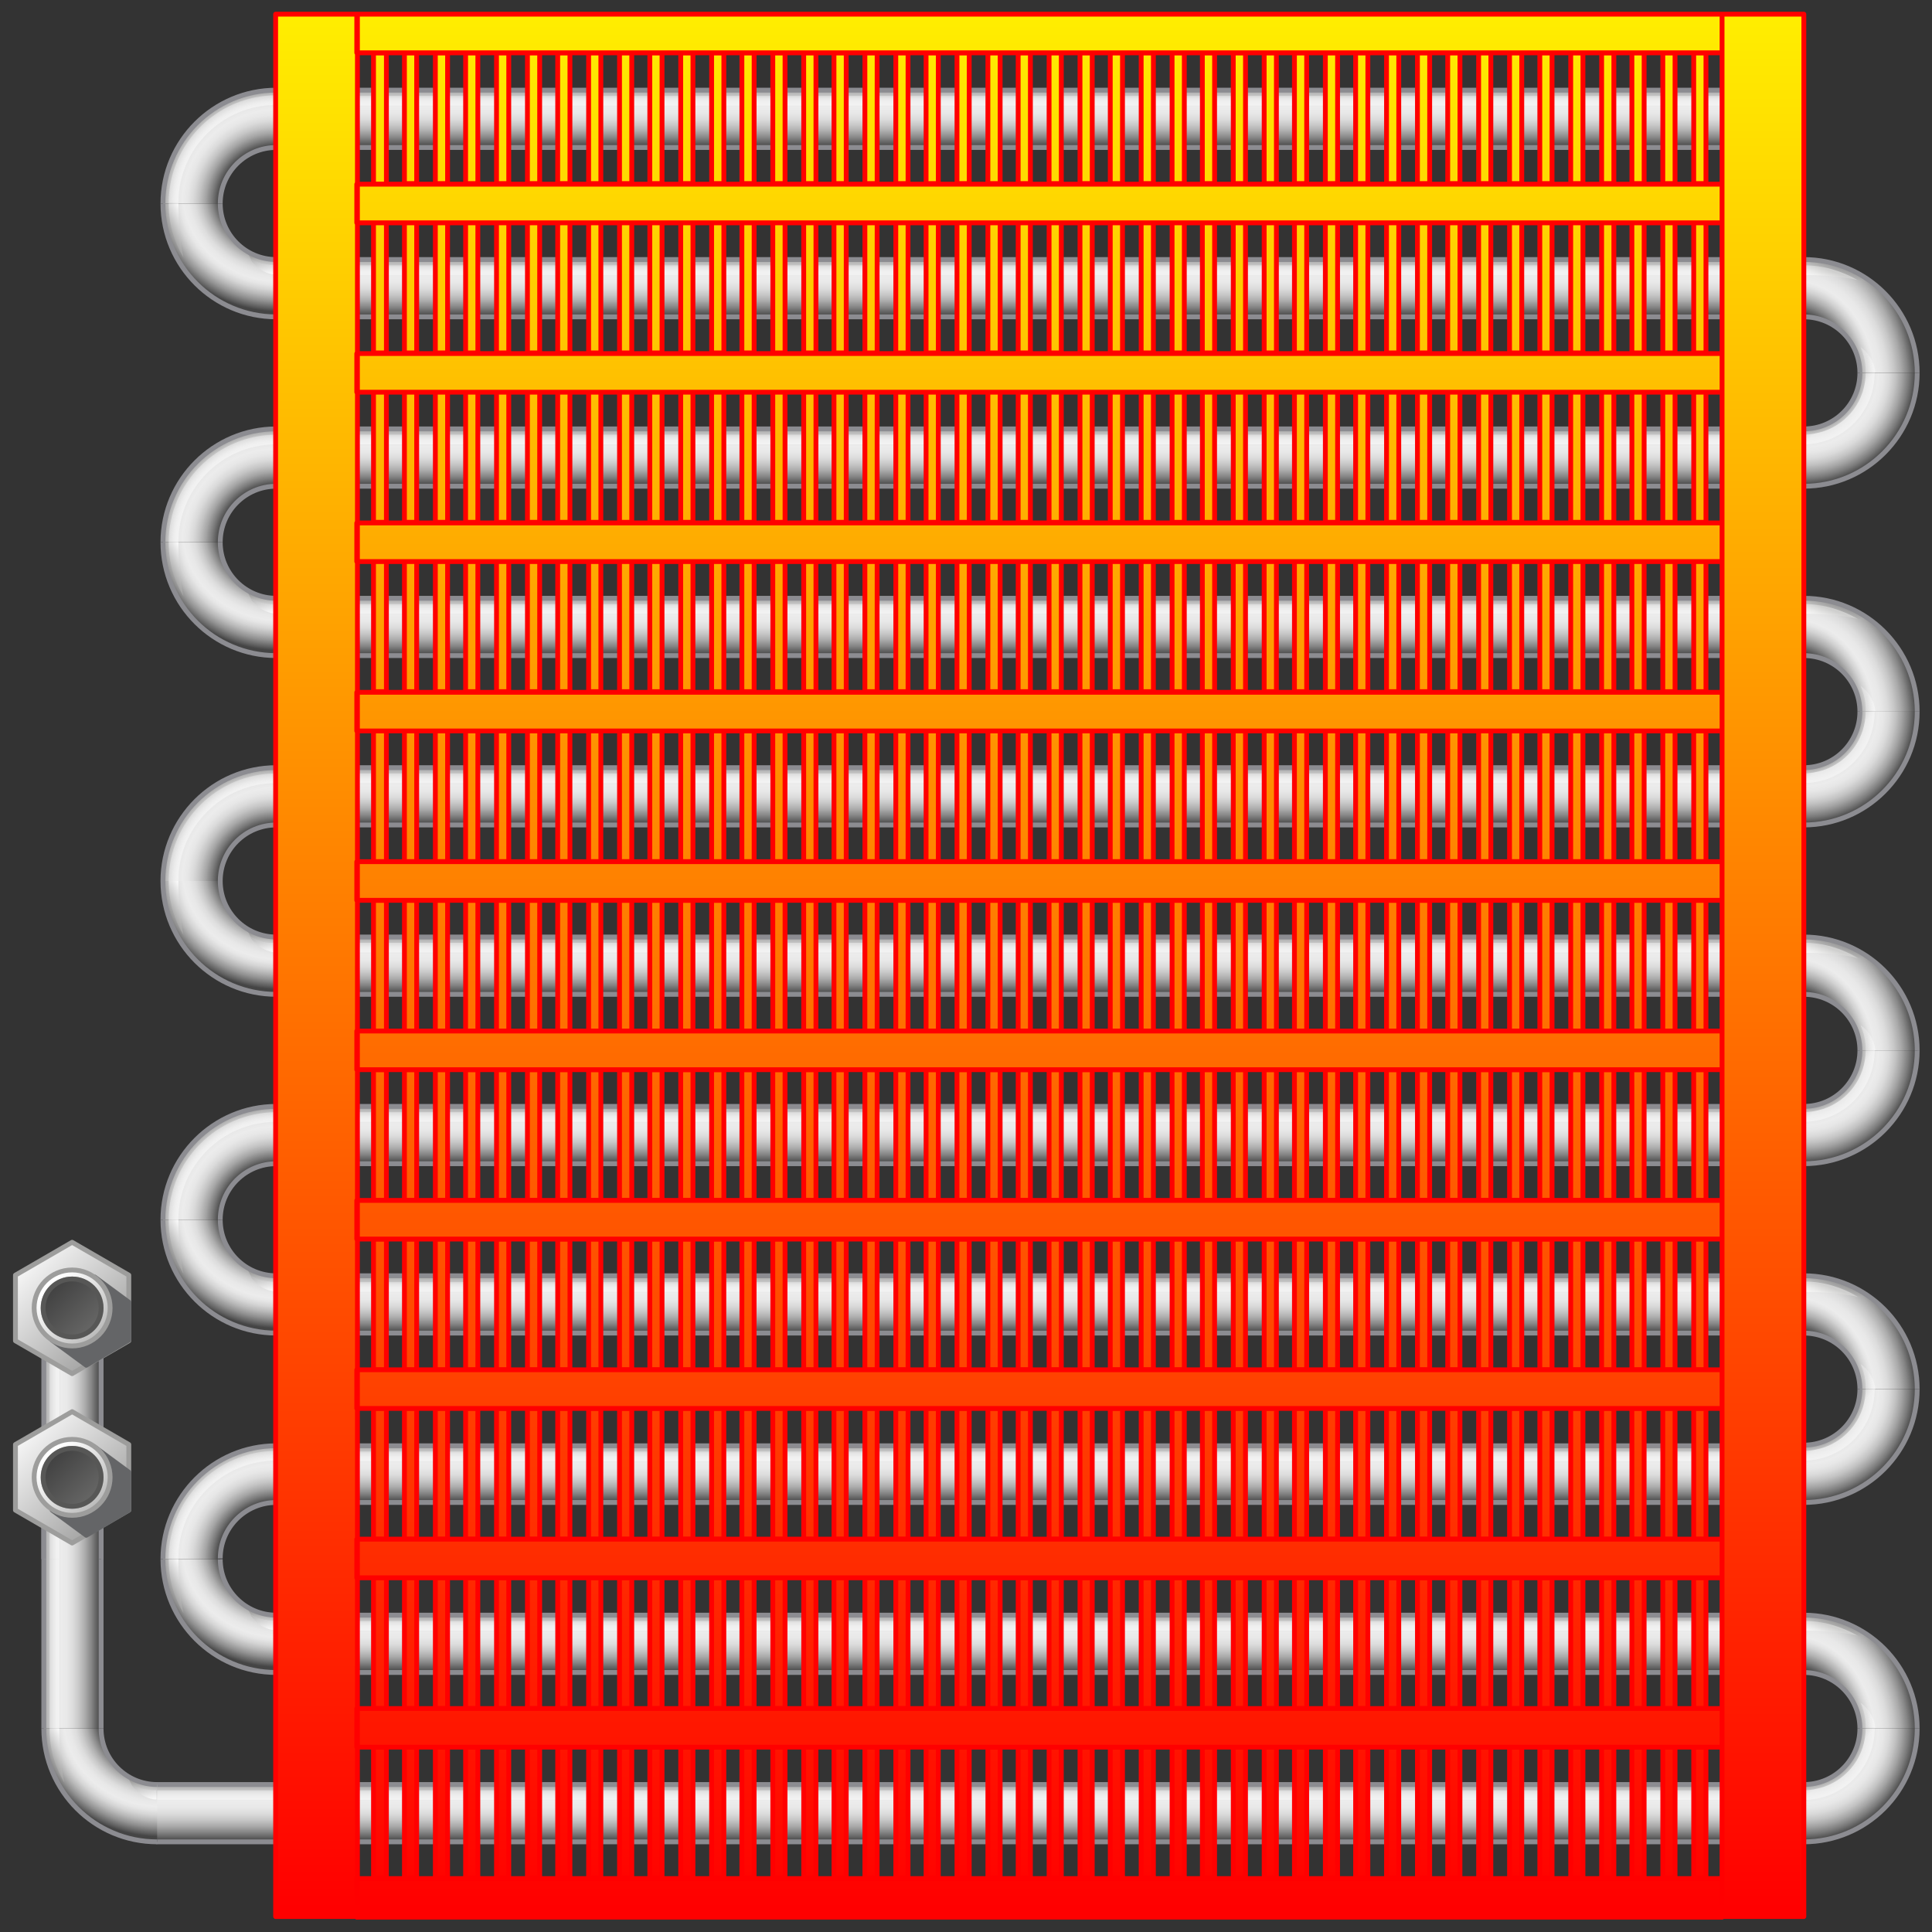 <?xml version="1.0" encoding="utf-8"?>

<!-- Copyright 2016 Siemens AG -->

<!-- Generator: Adobe Illustrator 16.0.4, SVG Export Plug-In . SVG Version: 6.00 Build 0)  -->
<!DOCTYPE svg PUBLIC "-//W3C//DTD SVG 1.1//EN" "http://www.w3.org/Graphics/SVG/1.1/DTD/svg11.dtd">
<svg version="1.1" id="Evaporator_Warm" xmlns="http://www.w3.org/2000/svg" xmlns:xlink="http://www.w3.org/1999/xlink" x="0px"
	 y="0px" width="300px" height="300px" viewBox="0 0 300 300" enable-background="new 0 0 300 300" xml:space="preserve">
<rect x="0" y="0" width="300" height="300" fill="#333333" stroke="none"/>
<g id="Tubes">
	<g id="_x39_0_Degree_Tubes_Right">
		<g>
			<g>
				<radialGradient id="Shape_53_" cx="280.082" cy="268.393" r="17.555" gradientUnits="userSpaceOnUse">
					<stop  offset="0.502" style="stop-color:#A5A5A5"/>
					<stop  offset="0.51" style="stop-color:#ABABAB"/>
					<stop  offset="0.547" style="stop-color:#C8C8C8"/>
					<stop  offset="0.584" style="stop-color:#DCDCDC"/>
					<stop  offset="0.621" style="stop-color:#E8E8E8"/>
					<stop  offset="0.658" style="stop-color:#ECECEC"/>
					<stop  offset="0.705" style="stop-color:#E7E7E7"/>
					<stop  offset="0.757" style="stop-color:#DADADA"/>
					<stop  offset="0.813" style="stop-color:#C3C3C3"/>
					<stop  offset="0.87" style="stop-color:#A3A3A3"/>
					<stop  offset="0.929" style="stop-color:#7B7B7B"/>
					<stop  offset="0.989" style="stop-color:#4A4A4A"/>
					<stop  offset="1" style="stop-color:#404040"/>
				</radialGradient>
				<path id="Shape" fill="url(#Shape_53_)" d="M297.7,268.4c0,9.7-7.9,17.6-17.6,17.6v-8.9c4.8,0,8.7-3.9,8.7-8.7H297.7z"/>
				<linearGradient id="Reflection_29_" gradientUnits="userSpaceOnUse" x1="284.644" y1="272.918" x2="285.703" y2="273.978">
					<stop  offset="0" style="stop-color:#F2F2F2;stop-opacity:0.4"/>
					<stop  offset="1" style="stop-color:#F7F7F7;stop-opacity:0.7"/>
				</linearGradient>
				<path id="Reflection" fill="url(#Reflection_29_)" d="M289.7,268.4c0,4.2-2.7,7.8-6.6,9.1c-1,0.3-2,0.5-3.1,0.5v1.5
					c6.2,0,11.1-5,11.1-11.1H289.7z"/>
				<path id="Outline" fill="none" stroke="#8C8C91" stroke-width="0.75" stroke-miterlimit="10" d="M288.8,268.4
					c0,4.8-3.9,8.7-8.7,8.7 M280.1,286c9.7,0,17.6-7.9,17.6-17.6"/>
			</g>
			<g>
				
					<radialGradient id="Shape_54_" cx="289.884" cy="-433.013" r="19.82" gradientTransform="matrix(1 0 0 1.222 -11.675 799.026)" gradientUnits="userSpaceOnUse">
					<stop  offset="0.445" style="stop-color:#404040"/>
					<stop  offset="0.456" style="stop-color:#4E4E4E"/>
					<stop  offset="0.507" style="stop-color:#868686"/>
					<stop  offset="0.553" style="stop-color:#B2B2B2"/>
					<stop  offset="0.595" style="stop-color:#D2D2D2"/>
					<stop  offset="0.63" style="stop-color:#E5E5E5"/>
					<stop  offset="0.654" style="stop-color:#ECECEC"/>
					<stop  offset="0.704" style="stop-color:#E8E8E8"/>
					<stop  offset="0.755" style="stop-color:#DCDCDC"/>
					<stop  offset="0.806" style="stop-color:#C7C7C7"/>
					<stop  offset="0.858" style="stop-color:#ABABAB"/>
					<stop  offset="0.91" style="stop-color:#868686"/>
					<stop  offset="0.961" style="stop-color:#595959"/>
					<stop  offset="0.982" style="stop-color:#454545"/>
				</radialGradient>
				<path id="Shape_65_" fill="url(#Shape_54_)" d="M280.1,250.8c9.7,0,17.6,7.9,17.6,17.6h-8.9c0-4.8-3.9-8.7-8.7-8.7V250.8z"/>
				<g id="Refection_1_">
					<linearGradient id="Below_10_" gradientUnits="userSpaceOnUse" x1="289.957" y1="266.398" x2="290.987" y2="266.358">
						<stop  offset="0" style="stop-color:#F2F2F2;stop-opacity:0.4"/>
						<stop  offset="1" style="stop-color:#F7F7F7;stop-opacity:0.7"/>
					</linearGradient>
					<path id="Below_1_" fill="url(#Below_10_)" d="M288.9,264.4c0.5,1.1,0.8,2.3,0.8,3.5c0,0.3,0,0.4,0,0.4c0,0,0,0,0,0
						c0,0,1.1,0,1.5,0C291.2,268.1,291,265.9,288.9,264.4z"/>
					<linearGradient id="Top_10_" gradientUnits="userSpaceOnUse" x1="284.39" y1="252.594" x2="283.428" y2="255.255">
						<stop  offset="0" style="stop-color:#CFCFCE"/>
						<stop  offset="3.795755e-02" style="stop-color:#D2D2D1"/>
						<stop  offset="0.403" style="stop-color:#EBEBEA"/>
						<stop  offset="0.734" style="stop-color:#FAFAFA"/>
						<stop  offset="1" style="stop-color:#FFFFFF"/>
					</linearGradient>
					<path id="Top_1_" fill="url(#Top_10_)" d="M288.5,254c-2.5-1.5-5.3-2.3-8.4-2.3v1.5C280.7,253.2,285.4,253.2,288.5,254z"/>
				</g>
				
					<linearGradient id="Gradation_Top_6_" gradientUnits="userSpaceOnUse" x1="283.955" y1="255.327" x2="285.721" y2="250.554">
					<stop  offset="0" style="stop-color:#FFFFFF"/>
					<stop  offset="0.31" style="stop-color:#D3D3D2"/>
					<stop  offset="0.778" style="stop-color:#949494"/>
					<stop  offset="1" style="stop-color:#7C7C7B"/>
				</linearGradient>
				<path id="Gradation_Top_1_" fill="url(#Gradation_Top_6_)" d="M280.1,250.8v0.9c3.1,0,5.9,0.9,8.4,2.3c0.5,0,1.1,0,1.5-0.1
					C287.2,251.9,283.8,250.8,280.1,250.8z"/>
				<path id="Outline_7_" fill="none" stroke="#8C8C91" stroke-width="0.75" stroke-miterlimit="10" d="M280.1,259.7
					c4.8,0,8.7,3.9,8.7,8.7 M297.7,268.4c0-9.7-7.9-17.6-17.6-17.6"/>
			</g>
		</g>
		<g>
			<g>
				<radialGradient id="Shape_55_" cx="280.082" cy="215.77" r="17.554" gradientUnits="userSpaceOnUse">
					<stop  offset="0.502" style="stop-color:#A5A5A5"/>
					<stop  offset="0.51" style="stop-color:#ABABAB"/>
					<stop  offset="0.547" style="stop-color:#C8C8C8"/>
					<stop  offset="0.584" style="stop-color:#DCDCDC"/>
					<stop  offset="0.621" style="stop-color:#E8E8E8"/>
					<stop  offset="0.658" style="stop-color:#ECECEC"/>
					<stop  offset="0.705" style="stop-color:#E7E7E7"/>
					<stop  offset="0.757" style="stop-color:#DADADA"/>
					<stop  offset="0.813" style="stop-color:#C3C3C3"/>
					<stop  offset="0.87" style="stop-color:#A3A3A3"/>
					<stop  offset="0.929" style="stop-color:#7B7B7B"/>
					<stop  offset="0.989" style="stop-color:#4A4A4A"/>
					<stop  offset="1" style="stop-color:#404040"/>
				</radialGradient>
				<path id="Shape_10_" fill="url(#Shape_55_)" d="M297.7,215.7c0,9.7-7.9,17.6-17.6,17.6v-8.9c4.8,0,8.7-3.9,8.7-8.7H297.7z"/>
				<linearGradient id="Reflection_30_" gradientUnits="userSpaceOnUse" x1="284.644" y1="220.295" x2="285.703" y2="221.354">
					<stop  offset="0" style="stop-color:#F2F2F2;stop-opacity:0.4"/>
					<stop  offset="1" style="stop-color:#F7F7F7;stop-opacity:0.7"/>
				</linearGradient>
				<path id="Reflection_5_" fill="url(#Reflection_30_)" d="M289.7,215.7c0,4.2-2.7,7.8-6.6,9.1c-1,0.3-2,0.5-3.1,0.5v1.5
					c6.2,0,11.1-5,11.1-11.1H289.7z"/>
				<path id="Outline_9_" fill="none" stroke="#8C8C91" stroke-width="0.75" stroke-miterlimit="10" d="M288.8,215.7
					c0,4.8-3.9,8.7-8.7,8.7 M280.1,233.3c9.7,0,17.6-7.9,17.6-17.6"/>
			</g>
			<g>
				
					<radialGradient id="Shape_56_" cx="237.261" cy="-433.013" r="19.82" gradientTransform="matrix(1 0 0 1.222 40.948 746.403)" gradientUnits="userSpaceOnUse">
					<stop  offset="0.445" style="stop-color:#404040"/>
					<stop  offset="0.456" style="stop-color:#4E4E4E"/>
					<stop  offset="0.507" style="stop-color:#868686"/>
					<stop  offset="0.553" style="stop-color:#B2B2B2"/>
					<stop  offset="0.595" style="stop-color:#D2D2D2"/>
					<stop  offset="0.63" style="stop-color:#E5E5E5"/>
					<stop  offset="0.654" style="stop-color:#ECECEC"/>
					<stop  offset="0.704" style="stop-color:#E8E8E8"/>
					<stop  offset="0.755" style="stop-color:#DCDCDC"/>
					<stop  offset="0.806" style="stop-color:#C7C7C7"/>
					<stop  offset="0.858" style="stop-color:#ABABAB"/>
					<stop  offset="0.91" style="stop-color:#868686"/>
					<stop  offset="0.961" style="stop-color:#595959"/>
					<stop  offset="0.982" style="stop-color:#454545"/>
				</radialGradient>
				<path id="Shape_9_" fill="url(#Shape_56_)" d="M280.1,198.1c9.7,0,17.6,7.9,17.6,17.6h-8.9c0-4.8-3.9-8.7-8.7-8.7V198.1z"/>
				<g id="Refection_2_">
					<linearGradient id="Below_11_" gradientUnits="userSpaceOnUse" x1="289.957" y1="213.774" x2="290.987" y2="213.735">
						<stop  offset="0" style="stop-color:#F2F2F2;stop-opacity:0.4"/>
						<stop  offset="1" style="stop-color:#F7F7F7;stop-opacity:0.7"/>
					</linearGradient>
					<path id="Below_2_" fill="url(#Below_11_)" d="M288.9,211.8c0.5,1.1,0.8,2.3,0.8,3.5c0,0.3,0,0.4,0,0.4c0,0,0,0,0,0
						c0,0,1.1,0,1.5,0C291.2,215.5,291,213.3,288.9,211.8z"/>
					<linearGradient id="Top_11_" gradientUnits="userSpaceOnUse" x1="284.389" y1="199.97" x2="283.427" y2="202.63">
						<stop  offset="0" style="stop-color:#CFCFCE"/>
						<stop  offset="3.795755e-02" style="stop-color:#D2D2D1"/>
						<stop  offset="0.403" style="stop-color:#EBEBEA"/>
						<stop  offset="0.734" style="stop-color:#FAFAFA"/>
						<stop  offset="1" style="stop-color:#FFFFFF"/>
					</linearGradient>
					<path id="Top_2_" fill="url(#Top_11_)" d="M288.5,201.4c-2.5-1.5-5.3-2.3-8.4-2.3v1.5C280.7,200.6,285.4,200.6,288.5,201.4z"/>
				</g>
				<linearGradient id="Gradation_Top_7_" gradientUnits="userSpaceOnUse" x1="283.957" y1="202.701" x2="285.721" y2="197.931">
					<stop  offset="0" style="stop-color:#FFFFFF"/>
					<stop  offset="0.31" style="stop-color:#D3D3D2"/>
					<stop  offset="0.778" style="stop-color:#949494"/>
					<stop  offset="1" style="stop-color:#7C7C7B"/>
				</linearGradient>
				<path id="Gradation_Top_2_" fill="url(#Gradation_Top_7_)" d="M280.1,198.1v0.9c3.1,0,5.9,0.9,8.4,2.3c0.5,0,1.1,0,1.5-0.1
					C287.2,199.3,283.8,198.2,280.1,198.1z"/>
				<path id="Outline_8_" fill="none" stroke="#8C8C91" stroke-width="0.75" stroke-miterlimit="10" d="M280.1,207
					c4.8,0,8.7,3.9,8.7,8.7 M297.7,215.7c0-9.7-7.9-17.6-17.6-17.6"/>
			</g>
		</g>
		<g>
			<g>
				<radialGradient id="Shape_57_" cx="280.082" cy="163.147" r="17.554" gradientUnits="userSpaceOnUse">
					<stop  offset="0.502" style="stop-color:#A5A5A5"/>
					<stop  offset="0.51" style="stop-color:#ABABAB"/>
					<stop  offset="0.547" style="stop-color:#C8C8C8"/>
					<stop  offset="0.584" style="stop-color:#DCDCDC"/>
					<stop  offset="0.621" style="stop-color:#E8E8E8"/>
					<stop  offset="0.658" style="stop-color:#ECECEC"/>
					<stop  offset="0.705" style="stop-color:#E7E7E7"/>
					<stop  offset="0.757" style="stop-color:#DADADA"/>
					<stop  offset="0.813" style="stop-color:#C3C3C3"/>
					<stop  offset="0.87" style="stop-color:#A3A3A3"/>
					<stop  offset="0.929" style="stop-color:#7B7B7B"/>
					<stop  offset="0.989" style="stop-color:#4A4A4A"/>
					<stop  offset="1" style="stop-color:#404040"/>
				</radialGradient>
				<path id="Shape_20_" fill="url(#Shape_57_)" d="M297.7,163.1c0,9.7-7.9,17.6-17.6,17.6v-8.9c4.8,0,8.7-3.9,8.7-8.7H297.7z"/>
				<linearGradient id="Reflection_31_" gradientUnits="userSpaceOnUse" x1="284.644" y1="167.671" x2="285.702" y2="168.73">
					<stop  offset="0" style="stop-color:#F2F2F2;stop-opacity:0.4"/>
					<stop  offset="1" style="stop-color:#F7F7F7;stop-opacity:0.7"/>
				</linearGradient>
				<path id="Reflection_10_" fill="url(#Reflection_31_)" d="M289.7,163.1c0,4.2-2.7,7.8-6.6,9.1c-1,0.3-2,0.5-3.1,0.5v1.5
					c6.2,0,11.1-5,11.1-11.1H289.7z"/>
				<path id="Outline_15_" fill="none" stroke="#8C8C91" stroke-width="0.75" stroke-miterlimit="10" d="M288.8,163.1
					c0,4.8-3.9,8.7-8.7,8.7 M280.1,180.7c9.7,0,17.6-7.9,17.6-17.6"/>
			</g>
			<g>
				
					<radialGradient id="Shape_59_" cx="184.637" cy="-433.013" r="19.82" gradientTransform="matrix(1 0 0 1.222 93.571 693.78)" gradientUnits="userSpaceOnUse">
					<stop  offset="0.445" style="stop-color:#404040"/>
					<stop  offset="0.456" style="stop-color:#4E4E4E"/>
					<stop  offset="0.507" style="stop-color:#868686"/>
					<stop  offset="0.553" style="stop-color:#B2B2B2"/>
					<stop  offset="0.595" style="stop-color:#D2D2D2"/>
					<stop  offset="0.63" style="stop-color:#E5E5E5"/>
					<stop  offset="0.654" style="stop-color:#ECECEC"/>
					<stop  offset="0.704" style="stop-color:#E8E8E8"/>
					<stop  offset="0.755" style="stop-color:#DCDCDC"/>
					<stop  offset="0.806" style="stop-color:#C7C7C7"/>
					<stop  offset="0.858" style="stop-color:#ABABAB"/>
					<stop  offset="0.91" style="stop-color:#868686"/>
					<stop  offset="0.961" style="stop-color:#595959"/>
					<stop  offset="0.982" style="stop-color:#454545"/>
				</radialGradient>
				<path id="Shape_19_" fill="url(#Shape_59_)" d="M280.1,145.5c9.7,0,17.6,7.9,17.6,17.6h-8.9c0-4.8-3.9-8.7-8.7-8.7V145.5z"/>
				<g id="Refection_3_">
					<linearGradient id="Below_12_" gradientUnits="userSpaceOnUse" x1="289.957" y1="161.15" x2="290.987" y2="161.11">
						<stop  offset="0" style="stop-color:#F2F2F2;stop-opacity:0.4"/>
						<stop  offset="1" style="stop-color:#F7F7F7;stop-opacity:0.7"/>
					</linearGradient>
					<path id="Below_3_" fill="url(#Below_12_)" d="M288.9,159.2c0.5,1.1,0.8,2.3,0.8,3.5c0,0.3,0,0.4,0,0.4c0,0,0,0,0,0
						c0,0,1.1,0,1.5,0C291.2,162.9,291,160.6,288.9,159.2z"/>
					<linearGradient id="Top_12_" gradientUnits="userSpaceOnUse" x1="284.39" y1="147.346" x2="283.428" y2="150.006">
						<stop  offset="0" style="stop-color:#CFCFCE"/>
						<stop  offset="3.795755e-02" style="stop-color:#D2D2D1"/>
						<stop  offset="0.403" style="stop-color:#EBEBEA"/>
						<stop  offset="0.734" style="stop-color:#FAFAFA"/>
						<stop  offset="1" style="stop-color:#FFFFFF"/>
					</linearGradient>
					<path id="Top_3_" fill="url(#Top_12_)" d="M288.5,148.8c-2.5-1.5-5.3-2.3-8.4-2.3v1.5C280.7,147.9,285.4,147.9,288.5,148.8z"/>
				</g>
				<linearGradient id="Gradation_Top_8_" gradientUnits="userSpaceOnUse" x1="283.957" y1="150.079" x2="285.722" y2="145.306">
					<stop  offset="0" style="stop-color:#FFFFFF"/>
					<stop  offset="0.31" style="stop-color:#D3D3D2"/>
					<stop  offset="0.778" style="stop-color:#949494"/>
					<stop  offset="1" style="stop-color:#7C7C7B"/>
				</linearGradient>
				<path id="Gradation_Top_3_" fill="url(#Gradation_Top_8_)" d="M280.1,145.5v0.9c3.1,0,5.9,0.9,8.4,2.3c0.5,0,1.1,0,1.5-0.1
					C287.2,146.7,283.8,145.5,280.1,145.5z"/>
				<path id="Outline_14_" fill="none" stroke="#8C8C91" stroke-width="0.75" stroke-miterlimit="10" d="M280.1,154.4
					c4.8,0,8.7,3.9,8.7,8.7 M297.7,163.1c0-9.7-7.9-17.6-17.6-17.6"/>
			</g>
		</g>
		<g>
			<g>
				<radialGradient id="Shape_60_" cx="280.082" cy="110.522" r="17.554" gradientUnits="userSpaceOnUse">
					<stop  offset="0.502" style="stop-color:#A5A5A5"/>
					<stop  offset="0.51" style="stop-color:#ABABAB"/>
					<stop  offset="0.547" style="stop-color:#C8C8C8"/>
					<stop  offset="0.584" style="stop-color:#DCDCDC"/>
					<stop  offset="0.621" style="stop-color:#E8E8E8"/>
					<stop  offset="0.658" style="stop-color:#ECECEC"/>
					<stop  offset="0.705" style="stop-color:#E7E7E7"/>
					<stop  offset="0.757" style="stop-color:#DADADA"/>
					<stop  offset="0.813" style="stop-color:#C3C3C3"/>
					<stop  offset="0.87" style="stop-color:#A3A3A3"/>
					<stop  offset="0.929" style="stop-color:#7B7B7B"/>
					<stop  offset="0.989" style="stop-color:#4A4A4A"/>
					<stop  offset="1" style="stop-color:#404040"/>
				</radialGradient>
				<path id="Shape_30_" fill="url(#Shape_60_)" d="M297.7,110.5c0,9.7-7.9,17.6-17.6,17.6v-8.9c4.8,0,8.7-3.9,8.7-8.7H297.7z"/>
				<linearGradient id="Reflection_32_" gradientUnits="userSpaceOnUse" x1="284.643" y1="115.045" x2="285.702" y2="116.104">
					<stop  offset="0" style="stop-color:#F2F2F2;stop-opacity:0.4"/>
					<stop  offset="1" style="stop-color:#F7F7F7;stop-opacity:0.7"/>
				</linearGradient>
				<path id="Reflection_16_" fill="url(#Reflection_32_)" d="M289.7,110.5c0,4.2-2.7,7.8-6.6,9.1c-1,0.3-2,0.5-3.1,0.5v1.5
					c6.2,0,11.1-5,11.1-11.1H289.7z"/>
				<path id="Outline_21_" fill="none" stroke="#8C8C91" stroke-width="0.75" stroke-miterlimit="10" d="M288.8,110.5
					c0,4.8-3.9,8.7-8.7,8.7 M280.1,128.1c9.7,0,17.6-7.9,17.6-17.6"/>
			</g>
			<g>
				
					<radialGradient id="Shape_61_" cx="132.012" cy="-433.013" r="19.82" gradientTransform="matrix(1 0 0 1.222 146.196 641.155)" gradientUnits="userSpaceOnUse">
					<stop  offset="0.445" style="stop-color:#404040"/>
					<stop  offset="0.456" style="stop-color:#4E4E4E"/>
					<stop  offset="0.507" style="stop-color:#868686"/>
					<stop  offset="0.553" style="stop-color:#B2B2B2"/>
					<stop  offset="0.595" style="stop-color:#D2D2D2"/>
					<stop  offset="0.63" style="stop-color:#E5E5E5"/>
					<stop  offset="0.654" style="stop-color:#ECECEC"/>
					<stop  offset="0.704" style="stop-color:#E8E8E8"/>
					<stop  offset="0.755" style="stop-color:#DCDCDC"/>
					<stop  offset="0.806" style="stop-color:#C7C7C7"/>
					<stop  offset="0.858" style="stop-color:#ABABAB"/>
					<stop  offset="0.91" style="stop-color:#868686"/>
					<stop  offset="0.961" style="stop-color:#595959"/>
					<stop  offset="0.982" style="stop-color:#454545"/>
				</radialGradient>
				<path id="Shape_29_" fill="url(#Shape_61_)" d="M280.1,92.9c9.7,0,17.6,7.9,17.6,17.6h-8.9c0-4.8-3.9-8.7-8.7-8.7V92.9z"/>
				<g id="Refection_4_">
					<linearGradient id="Below_13_" gradientUnits="userSpaceOnUse" x1="289.957" y1="108.525" x2="290.987" y2="108.486">
						<stop  offset="0" style="stop-color:#F2F2F2;stop-opacity:0.4"/>
						<stop  offset="1" style="stop-color:#F7F7F7;stop-opacity:0.7"/>
					</linearGradient>
					<path id="Below_4_" fill="url(#Below_13_)" d="M288.9,106.5c0.5,1.1,0.8,2.3,0.8,3.5c0,0.3,0,0.4,0,0.4v0c0,0,1.1,0,1.5,0
						C291.2,110.2,291,108,288.9,106.5z"/>
					<linearGradient id="Top_13_" gradientUnits="userSpaceOnUse" x1="284.389" y1="94.722" x2="283.427" y2="97.382">
						<stop  offset="0" style="stop-color:#CFCFCE"/>
						<stop  offset="3.795755e-02" style="stop-color:#D2D2D1"/>
						<stop  offset="0.403" style="stop-color:#EBEBEA"/>
						<stop  offset="0.734" style="stop-color:#FAFAFA"/>
						<stop  offset="1" style="stop-color:#FFFFFF"/>
					</linearGradient>
					<path id="Top_4_" fill="url(#Top_13_)" d="M288.5,96.1c-2.5-1.5-5.3-2.3-8.4-2.3v1.5C280.7,95.3,285.4,95.3,288.5,96.1z"/>
				</g>
				<linearGradient id="Gradation_Top_9_" gradientUnits="userSpaceOnUse" x1="283.957" y1="97.454" x2="285.721" y2="92.684">
					<stop  offset="0" style="stop-color:#FFFFFF"/>
					<stop  offset="0.31" style="stop-color:#D3D3D2"/>
					<stop  offset="0.778" style="stop-color:#949494"/>
					<stop  offset="1" style="stop-color:#7C7C7B"/>
				</linearGradient>
				<path id="Gradation_Top_4_" fill="url(#Gradation_Top_9_)" d="M280.1,92.9v0.9c3.1,0,5.9,0.9,8.4,2.3c0.5,0,1.1,0,1.5-0.1
					C287.2,94.1,283.8,92.9,280.1,92.9z"/>
				<path id="Outline_20_" fill="none" stroke="#8C8C91" stroke-width="0.75" stroke-miterlimit="10" d="M280.1,101.8
					c4.8,0,8.7,3.9,8.7,8.7 M297.7,110.5c0-9.7-7.9-17.6-17.6-17.6"/>
			</g>
		</g>
		<g>
			<g>
				<radialGradient id="Shape_62_" cx="280.082" cy="57.898" r="17.554" gradientUnits="userSpaceOnUse">
					<stop  offset="0.502" style="stop-color:#A5A5A5"/>
					<stop  offset="0.51" style="stop-color:#ABABAB"/>
					<stop  offset="0.547" style="stop-color:#C8C8C8"/>
					<stop  offset="0.584" style="stop-color:#DCDCDC"/>
					<stop  offset="0.621" style="stop-color:#E8E8E8"/>
					<stop  offset="0.658" style="stop-color:#ECECEC"/>
					<stop  offset="0.705" style="stop-color:#E7E7E7"/>
					<stop  offset="0.757" style="stop-color:#DADADA"/>
					<stop  offset="0.813" style="stop-color:#C3C3C3"/>
					<stop  offset="0.87" style="stop-color:#A3A3A3"/>
					<stop  offset="0.929" style="stop-color:#7B7B7B"/>
					<stop  offset="0.989" style="stop-color:#4A4A4A"/>
					<stop  offset="1" style="stop-color:#404040"/>
				</radialGradient>
				<path id="Shape_46_" fill="url(#Shape_62_)" d="M297.7,57.9c0,9.7-7.9,17.6-17.6,17.6v-8.9c4.8,0,8.7-3.9,8.7-8.7H297.7z"/>
				<linearGradient id="Reflection_33_" gradientUnits="userSpaceOnUse" x1="284.644" y1="62.423" x2="285.703" y2="63.482">
					<stop  offset="0" style="stop-color:#F2F2F2;stop-opacity:0.4"/>
					<stop  offset="1" style="stop-color:#F7F7F7;stop-opacity:0.7"/>
				</linearGradient>
				<path id="Reflection_23_" fill="url(#Reflection_33_)" d="M289.7,57.9c0,4.2-2.7,7.8-6.6,9.1c-1,0.3-2,0.5-3.1,0.5V69
					c6.2,0,11.1-5,11.1-11.1H289.7z"/>
				<path id="Outline_28_" fill="none" stroke="#8C8C91" stroke-width="0.75" stroke-miterlimit="10" d="M288.8,57.9
					c0,4.8-3.9,8.7-8.7,8.7 M280.1,75.5c9.7,0,17.6-7.9,17.6-17.6"/>
			</g>
			<g>
				
					<radialGradient id="Shape_63_" cx="79.389" cy="-433.013" r="19.82" gradientTransform="matrix(1 0 0 1.222 198.82 588.531)" gradientUnits="userSpaceOnUse">
					<stop  offset="0.445" style="stop-color:#404040"/>
					<stop  offset="0.456" style="stop-color:#4E4E4E"/>
					<stop  offset="0.507" style="stop-color:#868686"/>
					<stop  offset="0.553" style="stop-color:#B2B2B2"/>
					<stop  offset="0.595" style="stop-color:#D2D2D2"/>
					<stop  offset="0.63" style="stop-color:#E5E5E5"/>
					<stop  offset="0.654" style="stop-color:#ECECEC"/>
					<stop  offset="0.704" style="stop-color:#E8E8E8"/>
					<stop  offset="0.755" style="stop-color:#DCDCDC"/>
					<stop  offset="0.806" style="stop-color:#C7C7C7"/>
					<stop  offset="0.858" style="stop-color:#ABABAB"/>
					<stop  offset="0.91" style="stop-color:#868686"/>
					<stop  offset="0.961" style="stop-color:#595959"/>
					<stop  offset="0.982" style="stop-color:#454545"/>
				</radialGradient>
				<path id="Shape_45_" fill="url(#Shape_63_)" d="M280.1,40.3c9.7,0,17.6,7.9,17.6,17.6h-8.9c0-4.8-3.9-8.7-8.7-8.7V40.3z"/>
				<g id="Refection_5_">
					<linearGradient id="Below_14_" gradientUnits="userSpaceOnUse" x1="289.957" y1="55.903" x2="290.987" y2="55.863">
						<stop  offset="0" style="stop-color:#F2F2F2;stop-opacity:0.4"/>
						<stop  offset="1" style="stop-color:#F7F7F7;stop-opacity:0.7"/>
					</linearGradient>
					<path id="Below_5_" fill="url(#Below_14_)" d="M288.9,53.9c0.5,1.1,0.8,2.3,0.8,3.5c0,0.3,0,0.4,0,0.4c0,0,0,0,0,0s1.1,0,1.5,0
						C291.2,57.6,291,55.4,288.9,53.9z"/>
					<linearGradient id="Top_14_" gradientUnits="userSpaceOnUse" x1="284.389" y1="42.097" x2="283.427" y2="44.757">
						<stop  offset="0" style="stop-color:#CFCFCE"/>
						<stop  offset="3.795755e-02" style="stop-color:#D2D2D1"/>
						<stop  offset="0.403" style="stop-color:#EBEBEA"/>
						<stop  offset="0.734" style="stop-color:#FAFAFA"/>
						<stop  offset="1" style="stop-color:#FFFFFF"/>
					</linearGradient>
					<path id="Top_5_" fill="url(#Top_14_)" d="M288.5,43.5c-2.5-1.5-5.3-2.3-8.4-2.3v1.5C280.7,42.7,285.4,42.7,288.5,43.5z"/>
				</g>
				<linearGradient id="Gradation_Top_10_" gradientUnits="userSpaceOnUse" x1="283.956" y1="44.829" x2="285.721" y2="40.057">
					<stop  offset="0" style="stop-color:#FFFFFF"/>
					<stop  offset="0.31" style="stop-color:#D3D3D2"/>
					<stop  offset="0.778" style="stop-color:#949494"/>
					<stop  offset="1" style="stop-color:#7C7C7B"/>
				</linearGradient>
				<path id="Gradation_Top_5_" fill="url(#Gradation_Top_10_)" d="M280.1,40.3v0.9c3.1,0,5.9,0.9,8.4,2.3c0.5,0,1.1,0,1.5-0.1
					C287.2,41.4,283.8,40.3,280.1,40.3z"/>
				<path id="Outline_27_" fill="none" stroke="#8C8C91" stroke-width="0.75" stroke-miterlimit="10" d="M280.1,49.2
					c4.8,0,8.7,3.9,8.7,8.7 M297.7,57.9c0-9.7-7.9-17.6-17.6-17.6"/>
			</g>
		</g>
	</g>
	<g id="Horizontal_Tubes">
		<g id="Tube_11">
			<linearGradient id="Shape_66_" gradientUnits="userSpaceOnUse" x1="152.192" y1="277.093" x2="152.192" y2="285.922">
				<stop  offset="0" style="stop-color:#A5A5A5"/>
				<stop  offset="4.758149e-02" style="stop-color:#B5B5B5"/>
				<stop  offset="0.151" style="stop-color:#D3D3D3"/>
				<stop  offset="0.239" style="stop-color:#E5E5E5"/>
				<stop  offset="0.302" style="stop-color:#ECECEC"/>
				<stop  offset="0.407" style="stop-color:#E8E8E8"/>
				<stop  offset="0.514" style="stop-color:#DCDCDC"/>
				<stop  offset="0.621" style="stop-color:#C7C7C7"/>
				<stop  offset="0.729" style="stop-color:#ABABAB"/>
				<stop  offset="0.838" style="stop-color:#868686"/>
				<stop  offset="0.945" style="stop-color:#5A5A5A"/>
				<stop  offset="1" style="stop-color:#404040"/>
			</linearGradient>
			<rect id="Shape_44_" x="24.3" y="277.1" fill="url(#Shape_66_)" width="255.8" height="8.9"/>
			<linearGradient id="Reflection_34_" gradientUnits="userSpaceOnUse" x1="152.192" y1="277.693" x2="152.192" y2="278.948">
				<stop  offset="0" style="stop-color:#F2F2F2;stop-opacity:0.4"/>
				<stop  offset="1" style="stop-color:#F7F7F7;stop-opacity:0.7"/>
			</linearGradient>
			<rect id="Reflection_14_" x="24.3" y="278" fill="url(#Reflection_34_)" width="255.8" height="1.5"/>
			<path id="Outline_3_" fill="none" stroke="#8C8C91" stroke-width="0.75" stroke-miterlimit="10" d="M24.3,277.1h255.8 M280.1,286
				H24.3"/>
		</g>
		<g id="Tube_10">
			<linearGradient id="Shape_67_" gradientUnits="userSpaceOnUse" x1="161.484" y1="250.781" x2="161.484" y2="259.611">
				<stop  offset="0" style="stop-color:#A5A5A5"/>
				<stop  offset="4.758149e-02" style="stop-color:#B5B5B5"/>
				<stop  offset="0.151" style="stop-color:#D3D3D3"/>
				<stop  offset="0.239" style="stop-color:#E5E5E5"/>
				<stop  offset="0.302" style="stop-color:#ECECEC"/>
				<stop  offset="0.407" style="stop-color:#E8E8E8"/>
				<stop  offset="0.514" style="stop-color:#DCDCDC"/>
				<stop  offset="0.621" style="stop-color:#C7C7C7"/>
				<stop  offset="0.729" style="stop-color:#ABABAB"/>
				<stop  offset="0.838" style="stop-color:#868686"/>
				<stop  offset="0.945" style="stop-color:#5A5A5A"/>
				<stop  offset="1" style="stop-color:#404040"/>
			</linearGradient>
			<rect id="Shape_2_" x="42.9" y="250.8" fill="url(#Shape_67_)" width="237.2" height="8.9"/>
			<linearGradient id="Reflection_35_" gradientUnits="userSpaceOnUse" x1="161.484" y1="251.382" x2="161.484" y2="252.637">
				<stop  offset="0" style="stop-color:#F2F2F2;stop-opacity:0.4"/>
				<stop  offset="1" style="stop-color:#F7F7F7;stop-opacity:0.7"/>
			</linearGradient>
			<rect id="Reflection_2_" x="42.9" y="251.7" fill="url(#Reflection_35_)" width="237.2" height="1.5"/>
			<path id="Outline_2_" fill="none" stroke="#8C8C91" stroke-width="0.75" stroke-miterlimit="10" d="M42.9,250.8h237.2
				 M280.1,259.7H42.9"/>
		</g>
		<g id="Tube_9">
			<linearGradient id="Shape_68_" gradientUnits="userSpaceOnUse" x1="161.484" y1="224.468" x2="161.484" y2="233.298">
				<stop  offset="0" style="stop-color:#A5A5A5"/>
				<stop  offset="4.758149e-02" style="stop-color:#B5B5B5"/>
				<stop  offset="0.151" style="stop-color:#D3D3D3"/>
				<stop  offset="0.239" style="stop-color:#E5E5E5"/>
				<stop  offset="0.302" style="stop-color:#ECECEC"/>
				<stop  offset="0.407" style="stop-color:#E8E8E8"/>
				<stop  offset="0.514" style="stop-color:#DCDCDC"/>
				<stop  offset="0.621" style="stop-color:#C7C7C7"/>
				<stop  offset="0.729" style="stop-color:#ABABAB"/>
				<stop  offset="0.838" style="stop-color:#868686"/>
				<stop  offset="0.945" style="stop-color:#5A5A5A"/>
				<stop  offset="1" style="stop-color:#404040"/>
			</linearGradient>
			<rect id="Shape_12_" x="42.9" y="224.5" fill="url(#Shape_68_)" width="237.2" height="8.9"/>
			<linearGradient id="Reflection_36_" gradientUnits="userSpaceOnUse" x1="161.484" y1="225.07" x2="161.484" y2="226.324">
				<stop  offset="0" style="stop-color:#F2F2F2;stop-opacity:0.4"/>
				<stop  offset="1" style="stop-color:#F7F7F7;stop-opacity:0.7"/>
			</linearGradient>
			<rect id="Reflection_7_" x="42.9" y="225.4" fill="url(#Reflection_36_)" width="237.2" height="1.5"/>
			<path id="Outline_11_" fill="none" stroke="#8C8C91" stroke-width="0.75" stroke-miterlimit="10" d="M42.9,224.5h237.2
				 M280.1,233.3H42.9"/>
		</g>
		<g id="Tube_8">
			<linearGradient id="Shape_69_" gradientUnits="userSpaceOnUse" x1="161.484" y1="198.157" x2="161.484" y2="206.986">
				<stop  offset="0" style="stop-color:#A5A5A5"/>
				<stop  offset="4.758149e-02" style="stop-color:#B5B5B5"/>
				<stop  offset="0.151" style="stop-color:#D3D3D3"/>
				<stop  offset="0.239" style="stop-color:#E5E5E5"/>
				<stop  offset="0.302" style="stop-color:#ECECEC"/>
				<stop  offset="0.407" style="stop-color:#E8E8E8"/>
				<stop  offset="0.514" style="stop-color:#DCDCDC"/>
				<stop  offset="0.621" style="stop-color:#C7C7C7"/>
				<stop  offset="0.729" style="stop-color:#ABABAB"/>
				<stop  offset="0.838" style="stop-color:#868686"/>
				<stop  offset="0.945" style="stop-color:#5A5A5A"/>
				<stop  offset="1" style="stop-color:#404040"/>
			</linearGradient>
			<rect id="Shape_11_" x="42.9" y="198.1" fill="url(#Shape_69_)" width="237.2" height="8.9"/>
			<linearGradient id="Reflection_37_" gradientUnits="userSpaceOnUse" x1="161.484" y1="198.756" x2="161.484" y2="200.012">
				<stop  offset="0" style="stop-color:#F2F2F2;stop-opacity:0.4"/>
				<stop  offset="1" style="stop-color:#F7F7F7;stop-opacity:0.7"/>
			</linearGradient>
			<rect id="Reflection_6_" x="42.9" y="199.1" fill="url(#Reflection_37_)" width="237.2" height="1.5"/>
			<path id="Outline_10_" fill="none" stroke="#8C8C91" stroke-width="0.75" stroke-miterlimit="10" d="M42.9,198.1h237.2
				 M280.1,207H42.9"/>
		</g>
		<g id="Tube_7">
			<linearGradient id="Shape_70_" gradientUnits="userSpaceOnUse" x1="161.484" y1="171.844" x2="161.484" y2="180.674">
				<stop  offset="0" style="stop-color:#A5A5A5"/>
				<stop  offset="4.758149e-02" style="stop-color:#B5B5B5"/>
				<stop  offset="0.151" style="stop-color:#D3D3D3"/>
				<stop  offset="0.239" style="stop-color:#E5E5E5"/>
				<stop  offset="0.302" style="stop-color:#ECECEC"/>
				<stop  offset="0.407" style="stop-color:#E8E8E8"/>
				<stop  offset="0.514" style="stop-color:#DCDCDC"/>
				<stop  offset="0.621" style="stop-color:#C7C7C7"/>
				<stop  offset="0.729" style="stop-color:#ABABAB"/>
				<stop  offset="0.838" style="stop-color:#868686"/>
				<stop  offset="0.945" style="stop-color:#5A5A5A"/>
				<stop  offset="1" style="stop-color:#404040"/>
			</linearGradient>
			<rect id="Shape_22_" x="42.9" y="171.8" fill="url(#Shape_70_)" width="237.2" height="8.9"/>
			<linearGradient id="Reflection_38_" gradientUnits="userSpaceOnUse" x1="161.484" y1="172.446" x2="161.484" y2="173.7">
				<stop  offset="0" style="stop-color:#F2F2F2;stop-opacity:0.4"/>
				<stop  offset="1" style="stop-color:#F7F7F7;stop-opacity:0.7"/>
			</linearGradient>
			<rect id="Reflection_12_" x="42.9" y="172.7" fill="url(#Reflection_38_)" width="237.2" height="1.5"/>
			<path id="Outline_17_" fill="none" stroke="#8C8C91" stroke-width="0.75" stroke-miterlimit="10" d="M42.9,171.8h237.2
				 M280.1,180.7H42.9"/>
		</g>
		<g id="Tube_6">
			<linearGradient id="Shape_71_" gradientUnits="userSpaceOnUse" x1="161.484" y1="145.533" x2="161.484" y2="154.362">
				<stop  offset="0" style="stop-color:#A5A5A5"/>
				<stop  offset="4.758149e-02" style="stop-color:#B5B5B5"/>
				<stop  offset="0.151" style="stop-color:#D3D3D3"/>
				<stop  offset="0.239" style="stop-color:#E5E5E5"/>
				<stop  offset="0.302" style="stop-color:#ECECEC"/>
				<stop  offset="0.407" style="stop-color:#E8E8E8"/>
				<stop  offset="0.514" style="stop-color:#DCDCDC"/>
				<stop  offset="0.621" style="stop-color:#C7C7C7"/>
				<stop  offset="0.729" style="stop-color:#ABABAB"/>
				<stop  offset="0.838" style="stop-color:#868686"/>
				<stop  offset="0.945" style="stop-color:#5A5A5A"/>
				<stop  offset="1" style="stop-color:#404040"/>
			</linearGradient>
			<rect id="Shape_21_" x="42.9" y="145.5" fill="url(#Shape_71_)" width="237.2" height="8.9"/>
			<linearGradient id="Reflection_39_" gradientUnits="userSpaceOnUse" x1="161.484" y1="146.134" x2="161.484" y2="147.388">
				<stop  offset="0" style="stop-color:#F2F2F2;stop-opacity:0.4"/>
				<stop  offset="1" style="stop-color:#F7F7F7;stop-opacity:0.7"/>
			</linearGradient>
			<rect id="Reflection_11_" x="42.9" y="146.4" fill="url(#Reflection_39_)" width="237.2" height="1.5"/>
			<path id="Outline_16_" fill="none" stroke="#8C8C91" stroke-width="0.75" stroke-miterlimit="10" d="M42.9,145.5h237.2
				 M280.1,154.4H42.9"/>
		</g>
		<g id="Tube_5">
			<linearGradient id="Shape_72_" gradientUnits="userSpaceOnUse" x1="161.484" y1="119.22" x2="161.484" y2="128.049">
				<stop  offset="0" style="stop-color:#A5A5A5"/>
				<stop  offset="4.758149e-02" style="stop-color:#B5B5B5"/>
				<stop  offset="0.151" style="stop-color:#D3D3D3"/>
				<stop  offset="0.239" style="stop-color:#E5E5E5"/>
				<stop  offset="0.302" style="stop-color:#ECECEC"/>
				<stop  offset="0.407" style="stop-color:#E8E8E8"/>
				<stop  offset="0.514" style="stop-color:#DCDCDC"/>
				<stop  offset="0.621" style="stop-color:#C7C7C7"/>
				<stop  offset="0.729" style="stop-color:#ABABAB"/>
				<stop  offset="0.838" style="stop-color:#868686"/>
				<stop  offset="0.945" style="stop-color:#5A5A5A"/>
				<stop  offset="1" style="stop-color:#404040"/>
			</linearGradient>
			<rect id="Shape_32_" x="42.9" y="119.2" fill="url(#Shape_72_)" width="237.2" height="8.9"/>
			<linearGradient id="Reflection_40_" gradientUnits="userSpaceOnUse" x1="161.484" y1="119.821" x2="161.484" y2="121.076">
				<stop  offset="0" style="stop-color:#F2F2F2;stop-opacity:0.4"/>
				<stop  offset="1" style="stop-color:#F7F7F7;stop-opacity:0.7"/>
			</linearGradient>
			<rect id="Reflection_19_" x="42.9" y="120.1" fill="url(#Reflection_40_)" width="237.2" height="1.5"/>
			<path id="Outline_23_" fill="none" stroke="#8C8C91" stroke-width="0.75" stroke-miterlimit="10" d="M42.9,119.2h237.2
				 M280.1,128.1H42.9"/>
		</g>
		<g id="Tube_4">
			<linearGradient id="Shape_73_" gradientUnits="userSpaceOnUse" x1="161.484" y1="92.909" x2="161.484" y2="101.738">
				<stop  offset="0" style="stop-color:#A5A5A5"/>
				<stop  offset="4.758149e-02" style="stop-color:#B5B5B5"/>
				<stop  offset="0.151" style="stop-color:#D3D3D3"/>
				<stop  offset="0.239" style="stop-color:#E5E5E5"/>
				<stop  offset="0.302" style="stop-color:#ECECEC"/>
				<stop  offset="0.407" style="stop-color:#E8E8E8"/>
				<stop  offset="0.514" style="stop-color:#DCDCDC"/>
				<stop  offset="0.621" style="stop-color:#C7C7C7"/>
				<stop  offset="0.729" style="stop-color:#ABABAB"/>
				<stop  offset="0.838" style="stop-color:#868686"/>
				<stop  offset="0.945" style="stop-color:#5A5A5A"/>
				<stop  offset="1" style="stop-color:#404040"/>
			</linearGradient>
			<rect id="Shape_31_" x="42.9" y="92.9" fill="url(#Shape_73_)" width="237.2" height="8.9"/>
			<linearGradient id="Reflection_41_" gradientUnits="userSpaceOnUse" x1="161.484" y1="93.509" x2="161.484" y2="94.764">
				<stop  offset="0" style="stop-color:#F2F2F2;stop-opacity:0.4"/>
				<stop  offset="1" style="stop-color:#F7F7F7;stop-opacity:0.7"/>
			</linearGradient>
			<rect id="Reflection_18_" x="42.9" y="93.8" fill="url(#Reflection_41_)" width="237.2" height="1.5"/>
			<path id="Outline_22_" fill="none" stroke="#8C8C91" stroke-width="0.75" stroke-miterlimit="10" d="M42.9,92.9h237.2
				 M280.1,101.8H42.9"/>
		</g>
		<g id="Tube_3">
			<linearGradient id="Shape_74_" gradientUnits="userSpaceOnUse" x1="161.484" y1="66.596" x2="161.484" y2="75.425">
				<stop  offset="0" style="stop-color:#A5A5A5"/>
				<stop  offset="4.758149e-02" style="stop-color:#B5B5B5"/>
				<stop  offset="0.151" style="stop-color:#D3D3D3"/>
				<stop  offset="0.239" style="stop-color:#E5E5E5"/>
				<stop  offset="0.302" style="stop-color:#ECECEC"/>
				<stop  offset="0.407" style="stop-color:#E8E8E8"/>
				<stop  offset="0.514" style="stop-color:#DCDCDC"/>
				<stop  offset="0.621" style="stop-color:#C7C7C7"/>
				<stop  offset="0.729" style="stop-color:#ABABAB"/>
				<stop  offset="0.838" style="stop-color:#868686"/>
				<stop  offset="0.945" style="stop-color:#5A5A5A"/>
				<stop  offset="1" style="stop-color:#404040"/>
			</linearGradient>
			<rect id="Shape_42_" x="42.9" y="66.6" fill="url(#Shape_74_)" width="237.2" height="8.9"/>
			<linearGradient id="Reflection_42_" gradientUnits="userSpaceOnUse" x1="161.484" y1="67.197" x2="161.484" y2="68.452">
				<stop  offset="0" style="stop-color:#F2F2F2;stop-opacity:0.4"/>
				<stop  offset="1" style="stop-color:#F7F7F7;stop-opacity:0.7"/>
			</linearGradient>
			<rect id="Reflection_24_" x="42.9" y="67.5" fill="url(#Reflection_42_)" width="237.2" height="1.5"/>
			<path id="Outline_29_" fill="none" stroke="#8C8C91" stroke-width="0.75" stroke-miterlimit="10" d="M42.9,66.6h237.2
				 M280.1,75.5H42.9"/>
		</g>
		<g id="Tube_2">
			<linearGradient id="Shape_75_" gradientUnits="userSpaceOnUse" x1="161.484" y1="40.285" x2="161.484" y2="49.114">
				<stop  offset="0" style="stop-color:#A5A5A5"/>
				<stop  offset="4.758149e-02" style="stop-color:#B5B5B5"/>
				<stop  offset="0.151" style="stop-color:#D3D3D3"/>
				<stop  offset="0.239" style="stop-color:#E5E5E5"/>
				<stop  offset="0.302" style="stop-color:#ECECEC"/>
				<stop  offset="0.407" style="stop-color:#E8E8E8"/>
				<stop  offset="0.514" style="stop-color:#DCDCDC"/>
				<stop  offset="0.621" style="stop-color:#C7C7C7"/>
				<stop  offset="0.729" style="stop-color:#ABABAB"/>
				<stop  offset="0.838" style="stop-color:#868686"/>
				<stop  offset="0.945" style="stop-color:#5A5A5A"/>
				<stop  offset="1" style="stop-color:#404040"/>
			</linearGradient>
			<rect id="Shape_47_" x="42.9" y="40.3" fill="url(#Shape_75_)" width="237.2" height="8.9"/>
			<linearGradient id="Reflection_43_" gradientUnits="userSpaceOnUse" x1="161.484" y1="40.885" x2="161.484" y2="42.14">
				<stop  offset="0" style="stop-color:#F2F2F2;stop-opacity:0.4"/>
				<stop  offset="1" style="stop-color:#F7F7F7;stop-opacity:0.7"/>
			</linearGradient>
			<rect id="Reflection_25_" x="42.9" y="41.2" fill="url(#Reflection_43_)" width="237.2" height="1.5"/>
			<path id="Outline_30_" fill="none" stroke="#8C8C91" stroke-width="0.75" stroke-miterlimit="10" d="M42.9,40.3h237.2
				 M280.1,49.2H42.9"/>
		</g>
		<g id="Tube_Top_1_">
			<linearGradient id="Shape_76_" gradientUnits="userSpaceOnUse" x1="155.132" y1="13.971" x2="155.132" y2="22.801">
				<stop  offset="0" style="stop-color:#A5A5A5"/>
				<stop  offset="4.758149e-02" style="stop-color:#B5B5B5"/>
				<stop  offset="0.151" style="stop-color:#D3D3D3"/>
				<stop  offset="0.239" style="stop-color:#E5E5E5"/>
				<stop  offset="0.302" style="stop-color:#ECECEC"/>
				<stop  offset="0.407" style="stop-color:#E8E8E8"/>
				<stop  offset="0.514" style="stop-color:#DCDCDC"/>
				<stop  offset="0.621" style="stop-color:#C7C7C7"/>
				<stop  offset="0.729" style="stop-color:#ABABAB"/>
				<stop  offset="0.838" style="stop-color:#868686"/>
				<stop  offset="0.945" style="stop-color:#5A5A5A"/>
				<stop  offset="1" style="stop-color:#404040"/>
			</linearGradient>
			<rect id="Shape_40_" x="42.9" y="14" fill="url(#Shape_76_)" width="224.5" height="8.9"/>
			<linearGradient id="Reflection_44_" gradientUnits="userSpaceOnUse" x1="155.132" y1="14.573" x2="155.132" y2="15.828">
				<stop  offset="0" style="stop-color:#F2F2F2;stop-opacity:0.4"/>
				<stop  offset="1" style="stop-color:#F7F7F7;stop-opacity:0.7"/>
			</linearGradient>
			<rect id="Reflection_22_" x="42.9" y="14.9" fill="url(#Reflection_44_)" width="224.5" height="1.5"/>
			<path id="Outline_26_" fill="none" stroke="#8C8C91" stroke-width="0.75" stroke-miterlimit="10" d="M42.9,14h224.5 M267.4,22.9
				H42.9"/>
		</g>
	</g>
	<g id="_x39_0_Degree_Tubes_Left">
		<g id="Tubes__x24_">
			<g id="Below_9_">
				
					<radialGradient id="Shape_77_" cx="404.274" cy="3047.204" r="20.638" gradientTransform="matrix(-1 0 0 -0.919 447.725 3040.729)" gradientUnits="userSpaceOnUse">
					<stop  offset="0.458" style="stop-color:#404040"/>
					<stop  offset="0.484" style="stop-color:#616161"/>
					<stop  offset="0.524" style="stop-color:#8B8B8B"/>
					<stop  offset="0.564" style="stop-color:#AEAEAE"/>
					<stop  offset="0.605" style="stop-color:#C9C9C9"/>
					<stop  offset="0.646" style="stop-color:#DDDDDD"/>
					<stop  offset="0.688" style="stop-color:#E8E8E8"/>
					<stop  offset="0.732" style="stop-color:#ECECEC"/>
					<stop  offset="0.762" style="stop-color:#E6E6E6"/>
					<stop  offset="0.802" style="stop-color:#D5D5D5"/>
					<stop  offset="0.848" style="stop-color:#B8B8B8"/>
					<stop  offset="0.899" style="stop-color:#919191"/>
					<stop  offset="0.953" style="stop-color:#5F5F5F"/>
					<stop  offset="0.978" style="stop-color:#454545"/>
				</radialGradient>
				<path id="Shape_5_" fill="url(#Shape_77_)" d="M42.9,259.7c-9.7,0-17.6-7.9-17.6-17.6h8.9c0,4.8,3.9,8.7,8.7,8.7V259.7z"/>
				<g id="Reflection_3_">
					<linearGradient id="Top_Right_7_" gradientUnits="userSpaceOnUse" x1="41.261" y1="253.608" x2="40.457" y2="248.352">
						<stop  offset="0" style="stop-color:#FFFFFF"/>
						<stop  offset="0.148" style="stop-color:#F1F1F1"/>
						<stop  offset="0.426" style="stop-color:#CDCDCD"/>
						<stop  offset="0.802" style="stop-color:#939393"/>
						<stop  offset="0.943" style="stop-color:#7C7C7B"/>
					</linearGradient>
					<path id="Top_Right_1_" fill="url(#Top_Right_7_)" d="M38.9,250.8c1.1,0.5,2.3,0.8,3.5,0.8c0.3,0,0.4,0,0.4,0c0,0,0,1.1,0,1.5
						C42.6,253.2,40.4,253,38.9,250.8z"/>
					<linearGradient id="Left_7_" gradientUnits="userSpaceOnUse" x1="29.503" y1="245.062" x2="24.642" y2="247.77">
						<stop  offset="0" style="stop-color:#FFFFFF"/>
						<stop  offset="0.297" style="stop-color:#D7D7D7"/>
						<stop  offset="0.898" style="stop-color:#7C7C7B"/>
					</linearGradient>
					<path id="Left_1_" fill="url(#Left_7_)" d="M28.5,250.5c-1.5-2.5-2.3-5.3-2.3-8.4h1.5C27.7,242.7,27.7,247.4,28.5,250.5z"/>
				</g>
				
					<linearGradient id="Gradation_Top_Right_7_" gradientUnits="userSpaceOnUse" x1="40.478" y1="251.908" x2="40.75" y2="247.893">
					<stop  offset="0" style="stop-color:#DEDEDE"/>
					<stop  offset="8.504973e-02" style="stop-color:#CECECE"/>
					<stop  offset="0.351" style="stop-color:#A2A2A1"/>
					<stop  offset="0.557" style="stop-color:#868685"/>
					<stop  offset="0.676" style="stop-color:#7C7C7B"/>
					<stop  offset="0.996" style="stop-color:#575756"/>
				</linearGradient>
				<path id="Gradation_Top_Right_1_" fill="url(#Gradation_Top_Right_7_)" d="M38.3,249.4c0.2,0.4,0.4,0.9,0.7,1.4
					c1.1,0.5,2.3,0.8,3.5,0.8c0.3,0,0.4,0,0.4,0v-0.9C41.2,250.8,39.6,250.3,38.3,249.4z"/>
				<path id="Outline_4_" fill="none" stroke="#8C8C91" stroke-width="0.75" stroke-miterlimit="10" d="M42.9,259.7
					c-9.7,0-17.6-7.9-17.6-17.6 M34.2,242.1c0,4.8,3.9,8.7,8.7,8.7"/>
			</g>
			<g id="Top_9_">
				<radialGradient id="Shape_78_" cx="42.848" cy="242.106" r="17.603" gradientUnits="userSpaceOnUse">
					<stop  offset="0.5" style="stop-color:#404040"/>
					<stop  offset="0.513" style="stop-color:#4C4C4C"/>
					<stop  offset="0.57" style="stop-color:#7C7C7C"/>
					<stop  offset="0.626" style="stop-color:#A5A5A5"/>
					<stop  offset="0.682" style="stop-color:#C4C4C4"/>
					<stop  offset="0.735" style="stop-color:#DADADA"/>
					<stop  offset="0.786" style="stop-color:#E7E7E7"/>
					<stop  offset="0.832" style="stop-color:#ECECEC"/>
					<stop  offset="0.872" style="stop-color:#E8E8E8"/>
					<stop  offset="0.912" style="stop-color:#DCDCDC"/>
					<stop  offset="0.952" style="stop-color:#C8C8C8"/>
					<stop  offset="0.991" style="stop-color:#ACACAC"/>
					<stop  offset="1" style="stop-color:#A5A5A5"/>
				</radialGradient>
				<path id="Shape_6_" fill="url(#Shape_78_)" d="M25.3,242.1c0-9.7,7.9-17.6,17.6-17.6v8.9c-4.8,0-8.7,3.9-8.7,8.7H25.3z"/>
				<radialGradient id="Reflection_45_" cx="42.898" cy="242.045" r="16.848" gradientUnits="userSpaceOnUse">
					<stop  offset="0.916" style="stop-color:#F7F7F7;stop-opacity:0.7"/>
					<stop  offset="1" style="stop-color:#F2F2F2;stop-opacity:0.4"/>
				</radialGradient>
				<path id="Reflection_4_" fill="url(#Reflection_45_)" d="M27.7,242c0-8.4,6.8-15.2,15.2-15.2c0,0,0,0,0,0v-1.5h0
					c-9.2,0-16.7,7.5-16.7,16.7c0,0,0,0,0,0L27.7,242C27.7,242.1,27.7,242,27.7,242z"/>
				<path id="Outline_6_" fill="none" stroke="#8C8C91" stroke-width="0.75" stroke-miterlimit="10" d="M25.3,242.1
					c0-9.7,7.9-17.6,17.6-17.6 M42.9,233.3c-4.8,0-8.7,3.9-8.7,8.7"/>
			</g>
		</g>
		<g id="Tubes_4">
			<g id="Below_8_">
				
					<radialGradient id="Shape_79_" cx="456.898" cy="3047.204" r="20.652" gradientTransform="matrix(-1 0 0 -0.919 500.349 2988.104)" gradientUnits="userSpaceOnUse">
					<stop  offset="0.458" style="stop-color:#404040"/>
					<stop  offset="0.484" style="stop-color:#616161"/>
					<stop  offset="0.524" style="stop-color:#8B8B8B"/>
					<stop  offset="0.564" style="stop-color:#AEAEAE"/>
					<stop  offset="0.605" style="stop-color:#C9C9C9"/>
					<stop  offset="0.646" style="stop-color:#DDDDDD"/>
					<stop  offset="0.688" style="stop-color:#E8E8E8"/>
					<stop  offset="0.732" style="stop-color:#ECECEC"/>
					<stop  offset="0.762" style="stop-color:#E6E6E6"/>
					<stop  offset="0.802" style="stop-color:#D5D5D5"/>
					<stop  offset="0.848" style="stop-color:#B8B8B8"/>
					<stop  offset="0.899" style="stop-color:#919191"/>
					<stop  offset="0.953" style="stop-color:#5F5F5F"/>
					<stop  offset="0.978" style="stop-color:#454545"/>
				</radialGradient>
				<path id="Shape_15_" fill="url(#Shape_79_)" d="M42.9,207c-9.7,0-17.6-7.9-17.6-17.6h8.9c0,4.8,3.9,8.7,8.7,8.7V207z"/>
				<g id="Reflection_8_">
					<linearGradient id="Top_Right_8_" gradientUnits="userSpaceOnUse" x1="41.261" y1="200.982" x2="40.457" y2="195.73">
						<stop  offset="0" style="stop-color:#FFFFFF"/>
						<stop  offset="0.148" style="stop-color:#F1F1F1"/>
						<stop  offset="0.426" style="stop-color:#CDCDCD"/>
						<stop  offset="0.802" style="stop-color:#939393"/>
						<stop  offset="0.943" style="stop-color:#7C7C7B"/>
					</linearGradient>
					<path id="Top_Right_2_" fill="url(#Top_Right_8_)" d="M38.9,198.2c1.1,0.5,2.3,0.8,3.5,0.8c0.3,0,0.4,0,0.4,0c0,0,0,1.1,0,1.5
						C42.6,200.6,40.4,200.4,38.9,198.2z"/>
					<linearGradient id="Left_8_" gradientUnits="userSpaceOnUse" x1="29.504" y1="192.439" x2="24.642" y2="195.148">
						<stop  offset="0" style="stop-color:#FFFFFF"/>
						<stop  offset="0.297" style="stop-color:#D7D7D7"/>
						<stop  offset="0.898" style="stop-color:#7C7C7B"/>
					</linearGradient>
					<path id="Left_2_" fill="url(#Left_8_)" d="M28.5,197.8c-1.5-2.5-2.3-5.3-2.3-8.4h1.5C27.7,190,27.7,194.7,28.5,197.8z"/>
				</g>
				
					<linearGradient id="Gradation_Top_Right_8_" gradientUnits="userSpaceOnUse" x1="40.478" y1="199.284" x2="40.75" y2="195.269">
					<stop  offset="0" style="stop-color:#DEDEDE"/>
					<stop  offset="8.504973e-02" style="stop-color:#CECECE"/>
					<stop  offset="0.351" style="stop-color:#A2A2A1"/>
					<stop  offset="0.557" style="stop-color:#868685"/>
					<stop  offset="0.676" style="stop-color:#7C7C7B"/>
					<stop  offset="0.996" style="stop-color:#575756"/>
				</linearGradient>
				<path id="Gradation_Top_Right_2_" fill="url(#Gradation_Top_Right_8_)" d="M38.3,196.8c0.2,0.4,0.4,0.9,0.7,1.4
					c1.1,0.5,2.3,0.8,3.5,0.8c0.3,0,0.4,0,0.4,0v-0.9C41.2,198.1,39.6,197.7,38.3,196.8z"/>
				<path id="Outline_12_" fill="none" stroke="#8C8C91" stroke-width="0.75" stroke-miterlimit="10" d="M42.9,207
					c-9.7,0-17.6-7.9-17.6-17.6 M34.2,189.4c0,4.8,3.9,8.7,8.7,8.7"/>
			</g>
			<g id="Top_8_">
				<radialGradient id="Shape_80_" cx="42.848" cy="189.481" r="17.471" gradientUnits="userSpaceOnUse">
					<stop  offset="0.5" style="stop-color:#404040"/>
					<stop  offset="0.513" style="stop-color:#4C4C4C"/>
					<stop  offset="0.57" style="stop-color:#7C7C7C"/>
					<stop  offset="0.626" style="stop-color:#A5A5A5"/>
					<stop  offset="0.682" style="stop-color:#C4C4C4"/>
					<stop  offset="0.735" style="stop-color:#DADADA"/>
					<stop  offset="0.786" style="stop-color:#E7E7E7"/>
					<stop  offset="0.832" style="stop-color:#ECECEC"/>
					<stop  offset="0.872" style="stop-color:#E8E8E8"/>
					<stop  offset="0.912" style="stop-color:#DCDCDC"/>
					<stop  offset="0.952" style="stop-color:#C8C8C8"/>
					<stop  offset="0.991" style="stop-color:#ACACAC"/>
					<stop  offset="1" style="stop-color:#A5A5A5"/>
				</radialGradient>
				<path id="Shape_16_" fill="url(#Shape_80_)" d="M25.3,189.4c0-9.7,7.9-17.6,17.6-17.6v8.9c-4.8,0-8.7,3.9-8.7,8.7H25.3z"/>
				<radialGradient id="Reflection_46_" cx="42.898" cy="189.42" r="17.009" gradientUnits="userSpaceOnUse">
					<stop  offset="0.916" style="stop-color:#F7F7F7;stop-opacity:0.7"/>
					<stop  offset="1" style="stop-color:#F2F2F2;stop-opacity:0.4"/>
				</radialGradient>
				<path id="Reflection_9_" fill="url(#Reflection_46_)" d="M27.7,189.4c0-8.4,6.8-15.2,15.2-15.2c0,0,0,0,0,0v-1.5h0
					c-9.2,0-16.7,7.5-16.7,16.7c0,0,0,0,0,0L27.7,189.4C27.7,189.4,27.7,189.4,27.7,189.4z"/>
				<path id="Outline_13_" fill="none" stroke="#8C8C91" stroke-width="0.75" stroke-miterlimit="10" d="M25.3,189.4
					c0-9.7,7.9-17.6,17.6-17.6 M42.9,180.7c-4.8,0-8.7,3.9-8.7,8.7"/>
			</g>
		</g>
		<g id="Tubes_3">
			<g id="Below_7_">
				
					<radialGradient id="Shape_81_" cx="509.522" cy="3047.204" r="20.638" gradientTransform="matrix(-1 0 0 -0.919 552.973 2935.481)" gradientUnits="userSpaceOnUse">
					<stop  offset="0.458" style="stop-color:#404040"/>
					<stop  offset="0.484" style="stop-color:#616161"/>
					<stop  offset="0.524" style="stop-color:#8B8B8B"/>
					<stop  offset="0.564" style="stop-color:#AEAEAE"/>
					<stop  offset="0.605" style="stop-color:#C9C9C9"/>
					<stop  offset="0.646" style="stop-color:#DDDDDD"/>
					<stop  offset="0.688" style="stop-color:#E8E8E8"/>
					<stop  offset="0.732" style="stop-color:#ECECEC"/>
					<stop  offset="0.762" style="stop-color:#E6E6E6"/>
					<stop  offset="0.802" style="stop-color:#D5D5D5"/>
					<stop  offset="0.848" style="stop-color:#B8B8B8"/>
					<stop  offset="0.899" style="stop-color:#919191"/>
					<stop  offset="0.953" style="stop-color:#5F5F5F"/>
					<stop  offset="0.978" style="stop-color:#454545"/>
				</radialGradient>
				<path id="Shape_25_" fill="url(#Shape_81_)" d="M42.9,154.4c-9.7,0-17.6-7.9-17.6-17.6h8.9c0,4.8,3.9,8.7,8.7,8.7V154.4z"/>
				<g id="Reflection_13_">
					<linearGradient id="Top_Right_9_" gradientUnits="userSpaceOnUse" x1="41.261" y1="148.36" x2="40.457" y2="143.105">
						<stop  offset="0" style="stop-color:#FFFFFF"/>
						<stop  offset="0.148" style="stop-color:#F1F1F1"/>
						<stop  offset="0.426" style="stop-color:#CDCDCD"/>
						<stop  offset="0.802" style="stop-color:#939393"/>
						<stop  offset="0.943" style="stop-color:#7C7C7B"/>
					</linearGradient>
					<path id="Top_Right_3_" fill="url(#Top_Right_9_)" d="M38.9,145.6c1.1,0.5,2.3,0.8,3.5,0.8c0.3,0,0.4,0,0.4,0c0,0,0,1.1,0,1.5
						C42.6,147.9,40.4,147.7,38.9,145.6z"/>
					<linearGradient id="Left_9_" gradientUnits="userSpaceOnUse" x1="29.504" y1="139.815" x2="24.642" y2="142.524">
						<stop  offset="0" style="stop-color:#FFFFFF"/>
						<stop  offset="0.297" style="stop-color:#D7D7D7"/>
						<stop  offset="0.898" style="stop-color:#7C7C7B"/>
					</linearGradient>
					<path id="Left_3_" fill="url(#Left_9_)" d="M28.5,145.2c-1.5-2.5-2.3-5.3-2.3-8.4h1.5C27.7,137.4,27.7,142.1,28.5,145.2z"/>
				</g>
				
					<linearGradient id="Gradation_Top_Right_9_" gradientUnits="userSpaceOnUse" x1="40.478" y1="146.66" x2="40.75" y2="142.644">
					<stop  offset="0" style="stop-color:#DEDEDE"/>
					<stop  offset="8.504973e-02" style="stop-color:#CECECE"/>
					<stop  offset="0.351" style="stop-color:#A2A2A1"/>
					<stop  offset="0.557" style="stop-color:#868685"/>
					<stop  offset="0.676" style="stop-color:#7C7C7B"/>
					<stop  offset="0.996" style="stop-color:#575756"/>
				</linearGradient>
				<path id="Gradation_Top_Right_3_" fill="url(#Gradation_Top_Right_9_)" d="M38.3,144.2c0.2,0.4,0.4,0.9,0.7,1.4
					c1.1,0.5,2.3,0.8,3.5,0.8c0.3,0,0.4,0,0.4,0v-0.9C41.2,145.5,39.6,145,38.3,144.2z"/>
				<path id="Outline_18_" fill="none" stroke="#8C8C91" stroke-width="0.75" stroke-miterlimit="10" d="M42.9,154.4
					c-9.7,0-17.6-7.9-17.6-17.6 M34.2,136.8c0,4.8,3.9,8.7,8.7,8.7"/>
			</g>
			<g id="Top_7_">
				<radialGradient id="Shape_82_" cx="42.848" cy="136.856" r="17.471" gradientUnits="userSpaceOnUse">
					<stop  offset="0.5" style="stop-color:#404040"/>
					<stop  offset="0.513" style="stop-color:#4C4C4C"/>
					<stop  offset="0.57" style="stop-color:#7C7C7C"/>
					<stop  offset="0.626" style="stop-color:#A5A5A5"/>
					<stop  offset="0.682" style="stop-color:#C4C4C4"/>
					<stop  offset="0.735" style="stop-color:#DADADA"/>
					<stop  offset="0.786" style="stop-color:#E7E7E7"/>
					<stop  offset="0.832" style="stop-color:#ECECEC"/>
					<stop  offset="0.872" style="stop-color:#E8E8E8"/>
					<stop  offset="0.912" style="stop-color:#DCDCDC"/>
					<stop  offset="0.952" style="stop-color:#C8C8C8"/>
					<stop  offset="0.991" style="stop-color:#ACACAC"/>
					<stop  offset="1" style="stop-color:#A5A5A5"/>
				</radialGradient>
				<path id="Shape_26_" fill="url(#Shape_82_)" d="M25.3,136.8c0-9.7,7.9-17.6,17.6-17.6v8.9c-4.8,0-8.7,3.9-8.7,8.7H25.3z"/>
				<radialGradient id="Reflection_47_" cx="42.898" cy="136.796" r="16.848" gradientUnits="userSpaceOnUse">
					<stop  offset="0.916" style="stop-color:#F7F7F7;stop-opacity:0.7"/>
					<stop  offset="1" style="stop-color:#F2F2F2;stop-opacity:0.4"/>
				</radialGradient>
				<path id="Reflection_15_" fill="url(#Reflection_47_)" d="M27.7,136.8c0-8.4,6.8-15.2,15.2-15.2c0,0,0,0,0,0v-1.5h0
					c-9.2,0-16.7,7.5-16.7,16.7c0,0,0,0,0,0L27.7,136.8C27.7,136.8,27.7,136.8,27.7,136.8z"/>
				<path id="Outline_19_" fill="none" stroke="#8C8C91" stroke-width="0.75" stroke-miterlimit="10" d="M25.3,136.8
					c0-9.7,7.9-17.6,17.6-17.6 M42.9,128.1c-4.8,0-8.7,3.9-8.7,8.7"/>
			</g>
		</g>
		<g id="Tubes_2">
			<g id="Below_6_">
				
					<radialGradient id="Shape_83_" cx="562.145" cy="3047.204" r="20.638" gradientTransform="matrix(-1 0 0 -0.919 605.596 2882.857)" gradientUnits="userSpaceOnUse">
					<stop  offset="0.458" style="stop-color:#404040"/>
					<stop  offset="0.484" style="stop-color:#616161"/>
					<stop  offset="0.524" style="stop-color:#8B8B8B"/>
					<stop  offset="0.564" style="stop-color:#AEAEAE"/>
					<stop  offset="0.605" style="stop-color:#C9C9C9"/>
					<stop  offset="0.646" style="stop-color:#DDDDDD"/>
					<stop  offset="0.688" style="stop-color:#E8E8E8"/>
					<stop  offset="0.732" style="stop-color:#ECECEC"/>
					<stop  offset="0.762" style="stop-color:#E6E6E6"/>
					<stop  offset="0.802" style="stop-color:#D5D5D5"/>
					<stop  offset="0.848" style="stop-color:#B8B8B8"/>
					<stop  offset="0.899" style="stop-color:#919191"/>
					<stop  offset="0.953" style="stop-color:#5F5F5F"/>
					<stop  offset="0.978" style="stop-color:#454545"/>
				</radialGradient>
				<path id="Shape_35_" fill="url(#Shape_83_)" d="M42.9,101.8c-9.7,0-17.6-7.9-17.6-17.6h8.9c0,4.8,3.9,8.7,8.7,8.7V101.8z"/>
				<g id="Reflection_20_">
					<linearGradient id="Top_Right_10_" gradientUnits="userSpaceOnUse" x1="41.261" y1="95.735" x2="40.458" y2="90.481">
						<stop  offset="0" style="stop-color:#FFFFFF"/>
						<stop  offset="0.148" style="stop-color:#F1F1F1"/>
						<stop  offset="0.426" style="stop-color:#CDCDCD"/>
						<stop  offset="0.802" style="stop-color:#939393"/>
						<stop  offset="0.943" style="stop-color:#7C7C7B"/>
					</linearGradient>
					<path id="Top_Right_4_" fill="url(#Top_Right_10_)" d="M38.9,93c1.1,0.5,2.3,0.8,3.5,0.8c0.3,0,0.4,0,0.4,0c0,0,0,1.1,0,1.5
						C42.6,95.3,40.4,95.1,38.9,93z"/>
					<linearGradient id="Left_10_" gradientUnits="userSpaceOnUse" x1="29.503" y1="87.19" x2="24.642" y2="89.898">
						<stop  offset="0" style="stop-color:#FFFFFF"/>
						<stop  offset="0.297" style="stop-color:#D7D7D7"/>
						<stop  offset="0.898" style="stop-color:#7C7C7B"/>
					</linearGradient>
					<path id="Left_4_" fill="url(#Left_10_)" d="M28.5,92.6c-1.5-2.5-2.3-5.3-2.3-8.4h1.5C27.7,84.8,27.7,89.5,28.5,92.6z"/>
				</g>
				
					<linearGradient id="Gradation_Top_Right_10_" gradientUnits="userSpaceOnUse" x1="40.478" y1="94.036" x2="40.75" y2="90.017">
					<stop  offset="0" style="stop-color:#DEDEDE"/>
					<stop  offset="8.504973e-02" style="stop-color:#CECECE"/>
					<stop  offset="0.351" style="stop-color:#A2A2A1"/>
					<stop  offset="0.557" style="stop-color:#868685"/>
					<stop  offset="0.676" style="stop-color:#7C7C7B"/>
					<stop  offset="0.996" style="stop-color:#575756"/>
				</linearGradient>
				<path id="Gradation_Top_Right_4_" fill="url(#Gradation_Top_Right_10_)" d="M38.3,91.6c0.2,0.4,0.4,0.9,0.7,1.4
					c1.1,0.5,2.3,0.8,3.5,0.8c0.3,0,0.4,0,0.4,0v-0.9C41.2,92.9,39.6,92.4,38.3,91.6z"/>
				<path id="Outline_24_" fill="none" stroke="#8C8C91" stroke-width="0.75" stroke-miterlimit="10" d="M42.9,101.8
					c-9.7,0-17.6-7.9-17.6-17.6 M34.2,84.2c0,4.8,3.9,8.7,8.7,8.7"/>
			</g>
			<g id="Top_6_">
				<radialGradient id="Shape_84_" cx="42.848" cy="84.232" r="17.471" gradientUnits="userSpaceOnUse">
					<stop  offset="0.5" style="stop-color:#404040"/>
					<stop  offset="0.513" style="stop-color:#4C4C4C"/>
					<stop  offset="0.57" style="stop-color:#7C7C7C"/>
					<stop  offset="0.626" style="stop-color:#A5A5A5"/>
					<stop  offset="0.682" style="stop-color:#C4C4C4"/>
					<stop  offset="0.735" style="stop-color:#DADADA"/>
					<stop  offset="0.786" style="stop-color:#E7E7E7"/>
					<stop  offset="0.832" style="stop-color:#ECECEC"/>
					<stop  offset="0.872" style="stop-color:#E8E8E8"/>
					<stop  offset="0.912" style="stop-color:#DCDCDC"/>
					<stop  offset="0.952" style="stop-color:#C8C8C8"/>
					<stop  offset="0.991" style="stop-color:#ACACAC"/>
					<stop  offset="1" style="stop-color:#A5A5A5"/>
				</radialGradient>
				<path id="Shape_36_" fill="url(#Shape_84_)" d="M25.3,84.2c0-9.7,7.9-17.6,17.6-17.6v8.9c-4.8,0-8.7,3.9-8.7,8.7H25.3z"/>
				<radialGradient id="Reflection_48_" cx="42.898" cy="84.171" r="17.009" gradientUnits="userSpaceOnUse">
					<stop  offset="0.916" style="stop-color:#F7F7F7;stop-opacity:0.7"/>
					<stop  offset="1" style="stop-color:#F2F2F2;stop-opacity:0.4"/>
				</radialGradient>
				<path id="Reflection_21_" fill="url(#Reflection_48_)" d="M27.7,84.2c0-8.4,6.8-15.2,15.2-15.2c0,0,0,0,0,0v-1.5h0
					c-9.2,0-16.7,7.5-16.7,16.7c0,0,0,0,0,0L27.7,84.2C27.7,84.2,27.7,84.2,27.7,84.2z"/>
				<path id="Outline_25_" fill="none" stroke="#8C8C91" stroke-width="0.75" stroke-miterlimit="10" d="M25.3,84.2
					c0-9.7,7.9-17.6,17.6-17.6 M42.9,75.5c-4.8,0-8.7,3.9-8.7,8.7"/>
			</g>
		</g>
		<g id="Tubes_Top">
			<g id="Below">
				
					<radialGradient id="Shape_85_" cx="614.77" cy="3047.204" r="20.638" gradientTransform="matrix(-1 0 0 -0.919 658.221 2830.232)" gradientUnits="userSpaceOnUse">
					<stop  offset="0.458" style="stop-color:#404040"/>
					<stop  offset="0.484" style="stop-color:#616161"/>
					<stop  offset="0.524" style="stop-color:#8B8B8B"/>
					<stop  offset="0.564" style="stop-color:#AEAEAE"/>
					<stop  offset="0.605" style="stop-color:#C9C9C9"/>
					<stop  offset="0.646" style="stop-color:#DDDDDD"/>
					<stop  offset="0.688" style="stop-color:#E8E8E8"/>
					<stop  offset="0.732" style="stop-color:#ECECEC"/>
					<stop  offset="0.762" style="stop-color:#E6E6E6"/>
					<stop  offset="0.802" style="stop-color:#D5D5D5"/>
					<stop  offset="0.848" style="stop-color:#B8B8B8"/>
					<stop  offset="0.899" style="stop-color:#919191"/>
					<stop  offset="0.953" style="stop-color:#5F5F5F"/>
					<stop  offset="0.978" style="stop-color:#454545"/>
				</radialGradient>
				<path id="Shape_38_" fill="url(#Shape_85_)" d="M42.9,49.2c-9.7,0-17.6-7.9-17.6-17.6h8.9c0,4.8,3.9,8.7,8.7,8.7V49.2z"/>
				<g id="Reflection_1_">
					<linearGradient id="Top_Right_11_" gradientUnits="userSpaceOnUse" x1="41.261" y1="43.111" x2="40.458" y2="37.859">
						<stop  offset="0" style="stop-color:#FFFFFF"/>
						<stop  offset="0.148" style="stop-color:#F1F1F1"/>
						<stop  offset="0.426" style="stop-color:#CDCDCD"/>
						<stop  offset="0.802" style="stop-color:#939393"/>
						<stop  offset="0.943" style="stop-color:#7C7C7B"/>
					</linearGradient>
					<path id="Top_Right_5_" fill="url(#Top_Right_11_)" d="M38.9,40.3c1.1,0.5,2.3,0.8,3.5,0.8c0.3,0,0.4,0,0.4,0c0,0,0,1.1,0,1.5
						C42.6,42.7,40.4,42.5,38.9,40.3z"/>
					<linearGradient id="Left_11_" gradientUnits="userSpaceOnUse" x1="29.503" y1="34.565" x2="24.642" y2="37.273">
						<stop  offset="0" style="stop-color:#FFFFFF"/>
						<stop  offset="0.297" style="stop-color:#D7D7D7"/>
						<stop  offset="0.898" style="stop-color:#7C7C7B"/>
					</linearGradient>
					<path id="Left_5_" fill="url(#Left_11_)" d="M28.5,40c-1.5-2.5-2.3-5.3-2.3-8.4h1.5C27.7,32.2,27.7,36.9,28.5,40z"/>
				</g>
				
					<linearGradient id="Gradation_Top_Right_11_" gradientUnits="userSpaceOnUse" x1="40.479" y1="41.412" x2="40.751" y2="37.394">
					<stop  offset="0" style="stop-color:#DEDEDE"/>
					<stop  offset="8.504973e-02" style="stop-color:#CECECE"/>
					<stop  offset="0.351" style="stop-color:#A2A2A1"/>
					<stop  offset="0.557" style="stop-color:#868685"/>
					<stop  offset="0.676" style="stop-color:#7C7C7B"/>
					<stop  offset="0.996" style="stop-color:#575756"/>
				</linearGradient>
				<path id="Gradation_Top_Right_5_" fill="url(#Gradation_Top_Right_11_)" d="M38.3,38.9c0.2,0.4,0.4,0.9,0.7,1.4
					c1.1,0.5,2.3,0.8,3.5,0.8c0.3,0,0.4,0,0.4,0v-0.9C41.2,40.3,39.6,39.8,38.3,38.9z"/>
				<path id="Outline_1_" fill="none" stroke="#8C8C91" stroke-width="0.75" stroke-miterlimit="10" d="M42.9,49.2
					c-9.7,0-17.6-7.9-17.6-17.6 M34.2,31.6c0,4.8,3.9,8.7,8.7,8.7"/>
			</g>
			<g id="Top">
				<radialGradient id="Shape_86_" cx="42.848" cy="31.609" r="17.471" gradientUnits="userSpaceOnUse">
					<stop  offset="0.5" style="stop-color:#404040"/>
					<stop  offset="0.513" style="stop-color:#4C4C4C"/>
					<stop  offset="0.57" style="stop-color:#7C7C7C"/>
					<stop  offset="0.626" style="stop-color:#A5A5A5"/>
					<stop  offset="0.682" style="stop-color:#C4C4C4"/>
					<stop  offset="0.735" style="stop-color:#DADADA"/>
					<stop  offset="0.786" style="stop-color:#E7E7E7"/>
					<stop  offset="0.832" style="stop-color:#ECECEC"/>
					<stop  offset="0.872" style="stop-color:#E8E8E8"/>
					<stop  offset="0.912" style="stop-color:#DCDCDC"/>
					<stop  offset="0.952" style="stop-color:#C8C8C8"/>
					<stop  offset="0.991" style="stop-color:#ACACAC"/>
					<stop  offset="1" style="stop-color:#A5A5A5"/>
				</radialGradient>
				<path id="Shape_39_" fill="url(#Shape_86_)" d="M25.3,31.6c0-9.7,7.9-17.6,17.6-17.6v8.9c-4.8,0-8.7,3.9-8.7,8.7H25.3z"/>
				<radialGradient id="Reflection_49_" cx="42.898" cy="31.548" r="17.009" gradientUnits="userSpaceOnUse">
					<stop  offset="0.916" style="stop-color:#F7F7F7;stop-opacity:0.7"/>
					<stop  offset="1" style="stop-color:#F2F2F2;stop-opacity:0.4"/>
				</radialGradient>
				<path id="Reflection_17_" fill="url(#Reflection_49_)" d="M27.7,31.5c0-8.4,6.8-15.2,15.2-15.2c0,0,0,0,0,0v-1.5h0
					c-9.2,0-16.7,7.5-16.7,16.7c0,0,0,0,0,0L27.7,31.5C27.7,31.6,27.7,31.5,27.7,31.5z"/>
				<path id="Outline_5_" fill="none" stroke="#8C8C91" stroke-width="0.75" stroke-miterlimit="10" d="M25.3,31.6
					c0-9.7,7.9-17.6,17.6-17.6 M42.9,22.9c-4.8,0-8.7,3.9-8.7,8.7"/>
			</g>
		</g>
	</g>
</g>
<g id="Connection_Joints">
	<g id="_x39_0_Degree_Tube">
		
			<radialGradient id="Shape_87_" cx="377.961" cy="3028.698" r="20.638" gradientTransform="matrix(-1 0 0 -0.919 402.905 3050.039)" gradientUnits="userSpaceOnUse">
			<stop  offset="0.458" style="stop-color:#404040"/>
			<stop  offset="0.484" style="stop-color:#616161"/>
			<stop  offset="0.524" style="stop-color:#8B8B8B"/>
			<stop  offset="0.564" style="stop-color:#AEAEAE"/>
			<stop  offset="0.605" style="stop-color:#C9C9C9"/>
			<stop  offset="0.646" style="stop-color:#DDDDDD"/>
			<stop  offset="0.688" style="stop-color:#E8E8E8"/>
			<stop  offset="0.732" style="stop-color:#ECECEC"/>
			<stop  offset="0.762" style="stop-color:#E6E6E6"/>
			<stop  offset="0.802" style="stop-color:#D5D5D5"/>
			<stop  offset="0.848" style="stop-color:#B8B8B8"/>
			<stop  offset="0.899" style="stop-color:#919191"/>
			<stop  offset="0.953" style="stop-color:#5F5F5F"/>
			<stop  offset="0.978" style="stop-color:#454545"/>
		</radialGradient>
		<path id="Shape_50_" fill="url(#Shape_87_)" d="M24.4,286c-9.7,0-17.6-7.9-17.6-17.6h8.9c0,4.8,3.9,8.7,8.7,8.7V286z"/>
		<g id="Reflection_26_">
			<linearGradient id="Top_Right_12_" gradientUnits="userSpaceOnUse" x1="22.755" y1="279.919" x2="21.951" y2="274.667">
				<stop  offset="0" style="stop-color:#FFFFFF"/>
				<stop  offset="0.148" style="stop-color:#F1F1F1"/>
				<stop  offset="0.426" style="stop-color:#CDCDCD"/>
				<stop  offset="0.802" style="stop-color:#939393"/>
				<stop  offset="0.943" style="stop-color:#7C7C7B"/>
			</linearGradient>
			<path id="Top_Right_6_" fill="url(#Top_Right_12_)" d="M20.4,277.1c1.1,0.5,2.3,0.8,3.5,0.8c0.3,0,0.4,0,0.4,0c0,0,0,1.1,0,1.5
				C24.1,279.5,21.9,279.3,20.4,277.1z"/>
			<linearGradient id="Left_12_" gradientUnits="userSpaceOnUse" x1="11.012" y1="271.375" x2="6.149" y2="274.084">
				<stop  offset="0" style="stop-color:#FFFFFF"/>
				<stop  offset="0.297" style="stop-color:#D7D7D7"/>
				<stop  offset="0.898" style="stop-color:#7C7C7B"/>
			</linearGradient>
			<path id="Left_6_" fill="url(#Left_12_)" d="M10,276.8c-1.5-2.5-2.3-5.3-2.3-8.4h1.5C9.2,269,9.2,273.7,10,276.8z"/>
		</g>
		
			<linearGradient id="Gradation_Top_Right_12_" gradientUnits="userSpaceOnUse" x1="21.973" y1="278.22" x2="22.245" y2="274.205">
			<stop  offset="0" style="stop-color:#DEDEDE"/>
			<stop  offset="8.504973e-02" style="stop-color:#CECECE"/>
			<stop  offset="0.351" style="stop-color:#A2A2A1"/>
			<stop  offset="0.557" style="stop-color:#868685"/>
			<stop  offset="0.676" style="stop-color:#7C7C7B"/>
			<stop  offset="0.996" style="stop-color:#575756"/>
		</linearGradient>
		<path id="Gradation_Top_Right_6_" fill="url(#Gradation_Top_Right_12_)" d="M19.8,275.8c0.2,0.4,0.4,0.9,0.7,1.4
			c1.1,0.5,2.3,0.8,3.5,0.8c0.3,0,0.4,0,0.4,0v-0.9C22.7,277.1,21.1,276.6,19.8,275.8z"/>
		<path id="Outline_31_" fill="none" stroke="#8C8C91" stroke-width="0.75" stroke-miterlimit="10" d="M24.4,286
			c-9.7,0-17.6-7.9-17.6-17.6 M15.7,268.4c0,4.8,3.9,8.7,8.7,8.7"/>
	</g>
	<g id="Top_Below">
		<linearGradient id="Shape_88_" gradientUnits="userSpaceOnUse" x1="6.812" y1="248.888" x2="15.618" y2="248.888">
			<stop  offset="0" style="stop-color:#A5A5A5"/>
			<stop  offset="4.758149e-02" style="stop-color:#B5B5B5"/>
			<stop  offset="0.151" style="stop-color:#D3D3D3"/>
			<stop  offset="0.239" style="stop-color:#E5E5E5"/>
			<stop  offset="0.302" style="stop-color:#ECECEC"/>
			<stop  offset="0.407" style="stop-color:#E8E8E8"/>
			<stop  offset="0.514" style="stop-color:#DCDCDC"/>
			<stop  offset="0.621" style="stop-color:#C7C7C7"/>
			<stop  offset="0.729" style="stop-color:#ABABAB"/>
			<stop  offset="0.838" style="stop-color:#868686"/>
			<stop  offset="0.945" style="stop-color:#5A5A5A"/>
			<stop  offset="1" style="stop-color:#404040"/>
		</linearGradient>
		<rect id="Shape_52_" x="6.8" y="229.4" fill="url(#Shape_88_)" width="8.9" height="39"/>
		<linearGradient id="Reflection_50_" gradientUnits="userSpaceOnUse" x1="7.478" y1="248.888" x2="8.804" y2="248.888">
			<stop  offset="0" style="stop-color:#F2F2F2;stop-opacity:0.4"/>
			<stop  offset="1" style="stop-color:#F7F7F7;stop-opacity:0.7"/>
		</linearGradient>
		<rect id="Reflection_28_" x="7.7" y="229.4" fill="url(#Reflection_50_)" width="1.5" height="39"/>
		<path id="Outline_33_" fill="none" stroke="#8C8C91" stroke-width="0.75" stroke-miterlimit="10" d="M15.7,268.4v-39 M6.8,268.4
			v-39"/>
	</g>
	<g id="Tube_Top">
		<linearGradient id="Shape_89_" gradientUnits="userSpaceOnUse" x1="6.812" y1="222.578" x2="15.618" y2="222.578">
			<stop  offset="0" style="stop-color:#A5A5A5"/>
			<stop  offset="4.758149e-02" style="stop-color:#B5B5B5"/>
			<stop  offset="0.151" style="stop-color:#D3D3D3"/>
			<stop  offset="0.239" style="stop-color:#E5E5E5"/>
			<stop  offset="0.302" style="stop-color:#ECECEC"/>
			<stop  offset="0.407" style="stop-color:#E8E8E8"/>
			<stop  offset="0.514" style="stop-color:#DCDCDC"/>
			<stop  offset="0.621" style="stop-color:#C7C7C7"/>
			<stop  offset="0.729" style="stop-color:#ABABAB"/>
			<stop  offset="0.838" style="stop-color:#868686"/>
			<stop  offset="0.945" style="stop-color:#5A5A5A"/>
			<stop  offset="1" style="stop-color:#404040"/>
		</linearGradient>
		<rect id="Shape_51_" x="6.8" y="203.1" fill="url(#Shape_89_)" width="8.9" height="39"/>
		<linearGradient id="Reflection_51_" gradientUnits="userSpaceOnUse" x1="7.478" y1="222.578" x2="8.804" y2="222.578">
			<stop  offset="0" style="stop-color:#F2F2F2;stop-opacity:0.4"/>
			<stop  offset="1" style="stop-color:#F7F7F7;stop-opacity:0.7"/>
		</linearGradient>
		<rect id="Reflection_27_" x="7.7" y="203.1" fill="url(#Reflection_51_)" width="1.5" height="39"/>
		<path id="Outline_32_" fill="none" stroke="#8C8C91" stroke-width="0.75" stroke-miterlimit="10" d="M15.7,242.1v-39 M6.8,242.1
			v-39"/>
	</g>
	<g id="Joint_Below">
		<linearGradient id="Nut_2_" gradientUnits="userSpaceOnUse" x1="2.804" y1="220.993" x2="23.271" y2="241.46">
			<stop  offset="0" style="stop-color:#FFFFFF"/>
			<stop  offset="1" style="stop-color:#7C7C7B"/>
		</linearGradient>
		
			<polygon id="Nut_1_" fill="url(#Nut_2_)" stroke="#9D9D9C" stroke-width="0.75" stroke-linecap="round" stroke-linejoin="round" stroke-miterlimit="10" points="
			2.4,234.5 2.4,224.3 11.2,219.2 20,224.3 20,234.5 11.2,239.6 		"/>
		
			<path id="Shadow_1_" fill="#646567" stroke="#646567" stroke-width="0.75" stroke-linecap="round" stroke-linejoin="round" stroke-miterlimit="10" d="
			M20,228.6l-5.3-3.9l0,0c1.5,1.1,2.4,2.8,2.4,4.8c0,3.3-2.7,5.9-5.9,5.9c-1.1,0-2.2-0.3-3.1-0.9l0,0l5.3,3.9l6.6-3.9L20,228.6z"/>
		<linearGradient id="Connection_Ring_2_" gradientUnits="userSpaceOnUse" x1="7.878" y1="226.067" x2="22.185" y2="240.374">
			<stop  offset="0" style="stop-color:#FFFFFF"/>
			<stop  offset="1" style="stop-color:#7C7C7B"/>
		</linearGradient>
		<path id="Connection_Ring_1_" fill="url(#Connection_Ring_2_)" stroke="#9D9D9C" stroke-width="0.75" stroke-miterlimit="10" d="
			M11.2,223.5c-3.3,0-5.9,2.7-5.9,5.9s2.7,5.9,5.9,5.9c3.3,0,5.9-2.7,5.9-5.9S14.5,223.5,11.2,223.5z M11.2,233.9
			c-2.5,0-4.5-2-4.5-4.5c0-2.5,2-4.5,4.5-4.5c2.5,0,4.5,2,4.5,4.5C15.7,231.9,13.7,233.9,11.2,233.9z"/>
		<linearGradient id="Opening_2_" gradientUnits="userSpaceOnUse" x1="15.17" y1="233.359" x2="8.353" y2="226.542">
			<stop  offset="0" style="stop-color:#6B6B6A"/>
			<stop  offset="1" style="stop-color:#434343"/>
		</linearGradient>
		
			<circle id="Opening_1_" fill="url(#Opening_2_)" stroke="#575756" stroke-width="0.75" stroke-linecap="round" stroke-linejoin="round" stroke-miterlimit="10" cx="11.2" cy="229.4" r="4.5"/>
	</g>
	<g id="Joint_Top">
		<linearGradient id="Nut_3_" gradientUnits="userSpaceOnUse" x1="2.803" y1="194.684" x2="23.271" y2="215.151">
			<stop  offset="0" style="stop-color:#FFFFFF"/>
			<stop  offset="1" style="stop-color:#7C7C7B"/>
		</linearGradient>
		
			<polygon id="Nut" fill="url(#Nut_3_)" stroke="#9D9D9C" stroke-width="0.75" stroke-linecap="round" stroke-linejoin="round" stroke-miterlimit="10" points="
			2.4,208.2 2.4,198 11.2,192.9 20,198 20,208.2 11.2,213.3 		"/>
		
			<path id="Shadow" fill="#646567" stroke="#646567" stroke-width="0.75" stroke-linecap="round" stroke-linejoin="round" stroke-miterlimit="10" d="
			M20,202.2l-5.3-3.9l0,0c1.5,1.1,2.4,2.8,2.4,4.8c0,3.3-2.7,5.9-5.9,5.9c-1.1,0-2.2-0.3-3.1-0.9l0,0l5.3,3.9l6.6-3.9L20,202.2z"/>
		<linearGradient id="Connection_Ring_3_" gradientUnits="userSpaceOnUse" x1="7.878" y1="199.758" x2="22.183" y2="214.062">
			<stop  offset="0" style="stop-color:#FFFFFF"/>
			<stop  offset="1" style="stop-color:#7C7C7B"/>
		</linearGradient>
		<path id="Connection_Ring" fill="url(#Connection_Ring_3_)" stroke="#9D9D9C" stroke-width="0.75" stroke-miterlimit="10" d="
			M11.2,197.2c-3.3,0-5.9,2.7-5.9,5.9s2.7,5.9,5.9,5.9c3.3,0,5.9-2.7,5.9-5.9S14.5,197.2,11.2,197.2z M11.2,207.6
			c-2.5,0-4.5-2-4.5-4.5s2-4.5,4.5-4.5c2.5,0,4.5,2,4.5,4.5S13.7,207.6,11.2,207.6z"/>
		<linearGradient id="Opening_3_" gradientUnits="userSpaceOnUse" x1="15.171" y1="207.051" x2="8.352" y2="200.232">
			<stop  offset="0" style="stop-color:#6B6B6A"/>
			<stop  offset="1" style="stop-color:#434343"/>
		</linearGradient>
		
			<circle id="Opening" fill="url(#Opening_3_)" stroke="#575756" stroke-width="0.75" stroke-linecap="round" stroke-linejoin="round" stroke-miterlimit="10" cx="11.2" cy="203.1" r="4.5"/>
	</g>
</g>
<linearGradient id="Fins_Warm_1_" gradientUnits="userSpaceOnUse" x1="161.454" y1="3.583" x2="161.454" y2="296.359">
	<stop  offset="0" style="stop-color:#FFED00"/>
	<stop  offset="1" style="stop-color:#FF0000"/>
</linearGradient>
<path id="Fins_Warm" fill="url(#Fins_Warm_1_)" stroke="#FF0000" stroke-width="0.75" stroke-linecap="round" stroke-linejoin="round" stroke-miterlimit="10" d="
	M60,28.6H58V8.2H60V28.6z M64.7,8.2h-1.9v20.3h1.9V8.2z M69.5,8.2h-1.9v20.3h1.9V8.2z M74.2,8.2h-1.9v20.3h1.9V8.2z M79,8.2h-1.9
	v20.3H79V8.2z M83.8,8.2h-1.9v20.3h1.9V8.2z M88.5,8.2h-1.9v20.3h1.9V8.2z M93.3,8.2h-1.9v20.3h1.9V8.2z M98.1,8.2h-1.9v20.3h1.9
	V8.2z M102.8,8.2h-1.9v20.3h1.9V8.2z M107.6,8.2h-1.9v20.3h1.9V8.2z M112.4,8.2h-1.9v20.3h1.9V8.2z M117.1,8.2h-1.9v20.3h1.9V8.2z
	 M121.9,8.2H120v20.3h1.9V8.2z M126.7,8.2h-1.9v20.3h1.9V8.2z M131.4,8.2h-1.9v20.3h1.9V8.2z M136.2,8.2h-1.9v20.3h1.9V8.2z
	 M141,8.2h-1.9v20.3h1.9V8.2z M145.7,8.2h-1.9v20.3h1.9V8.2z M150.5,8.2h-1.9v20.3h1.9V8.2z M155.3,8.2h-1.9v20.3h1.9V8.2z M160,8.2
	h-1.9v20.3h1.9V8.2z M164.8,8.2h-1.9v20.3h1.9V8.2z M169.6,8.2h-1.9v20.3h1.9V8.2z M174.3,8.2h-1.9v20.3h1.9V8.2z M179.1,8.2h-1.9
	v20.3h1.9V8.2z M183.9,8.2h-1.9v20.3h1.9V8.2z M188.6,8.2h-1.9v20.3h1.9V8.2z M193.4,8.2h-1.9v20.3h1.9V8.2z M198.2,8.2h-1.9v20.3
	h1.9V8.2z M202.9,8.2H201v20.3h1.9V8.2z M207.7,8.2h-1.9v20.3h1.9V8.2z M212.4,8.2h-1.9v20.3h1.9V8.2z M217.2,8.2h-1.9v20.3h1.9V8.2
	z M222,8.2h-1.9v20.3h1.9V8.2z M226.7,8.2h-1.9v20.3h1.9V8.2z M231.5,8.2h-1.9v20.3h1.9V8.2z M236.3,8.2h-1.9v20.3h1.9V8.2z
	 M241,8.2h-1.9v20.3h1.9V8.2z M245.8,8.2h-1.9v20.3h1.9V8.2z M250.6,8.2h-1.9v20.3h1.9V8.2z M255.3,8.2h-1.9v20.3h1.9V8.2z
	 M260.1,8.2h-1.9v20.3h1.9V8.2z M264.9,8.2H263v20.3h1.9V8.2z M60,34.5H58v20.3H60V34.5z M64.7,34.5h-1.9v20.3h1.9V34.5z M69.5,34.5
	h-1.9v20.3h1.9V34.5z M74.2,34.5h-1.9v20.3h1.9V34.5z M79,34.5h-1.9v20.3H79V34.5z M83.8,34.5h-1.9v20.3h1.9V34.5z M88.5,34.5h-1.9
	v20.3h1.9V34.5z M93.3,34.5h-1.9v20.3h1.9V34.5z M98.1,34.5h-1.9v20.3h1.9V34.5z M102.8,34.5h-1.9v20.3h1.9V34.5z M107.6,34.5h-1.9
	v20.3h1.9V34.5z M112.4,34.5h-1.9v20.3h1.9V34.5z M117.1,34.5h-1.9v20.3h1.9V34.5z M121.9,34.5H120v20.3h1.9V34.5z M126.7,34.5h-1.9
	v20.3h1.9V34.5z M131.4,34.5h-1.9v20.3h1.9V34.5z M136.2,34.5h-1.9v20.3h1.9V34.5z M141,34.5h-1.9v20.3h1.9V34.5z M145.7,34.5h-1.9
	v20.3h1.9V34.5z M150.5,34.5h-1.9v20.3h1.9V34.5z M155.3,34.5h-1.9v20.3h1.9V34.5z M160,34.5h-1.9v20.3h1.9V34.5z M164.8,34.5h-1.9
	v20.3h1.9V34.5z M169.6,34.5h-1.9v20.3h1.9V34.5z M174.3,34.5h-1.9v20.3h1.9V34.5z M179.1,34.5h-1.9v20.3h1.9V34.5z M183.9,34.5
	h-1.9v20.3h1.9V34.5z M188.6,34.5h-1.9v20.3h1.9V34.5z M193.4,34.5h-1.9v20.3h1.9V34.5z M198.2,34.5h-1.9v20.3h1.9V34.5z
	 M202.9,34.5H201v20.3h1.9V34.5z M207.7,34.5h-1.9v20.3h1.9V34.5z M212.4,34.5h-1.9v20.3h1.9V34.5z M217.2,34.5h-1.9v20.3h1.9V34.5z
	 M222,34.5h-1.9v20.3h1.9V34.5z M226.7,34.5h-1.9v20.3h1.9V34.5z M231.5,34.5h-1.9v20.3h1.9V34.5z M236.3,34.5h-1.9v20.3h1.9V34.5z
	 M241,34.5h-1.9v20.3h1.9V34.5z M245.8,34.5h-1.9v20.3h1.9V34.5z M250.6,34.5h-1.9v20.3h1.9V34.5z M255.3,34.5h-1.9v20.3h1.9V34.5z
	 M260.1,34.5h-1.9v20.3h1.9V34.5z M264.9,34.5H263v20.3h1.9V34.5z M60,60.8H58v20.3H60V60.8z M64.7,60.8h-1.9v20.3h1.9V60.8z
	 M69.5,60.8h-1.9v20.3h1.9V60.8z M74.2,60.8h-1.9v20.3h1.9V60.8z M79,60.8h-1.9v20.3H79V60.8z M83.8,60.8h-1.9v20.3h1.9V60.8z
	 M88.5,60.8h-1.9v20.3h1.9V60.8z M93.3,60.8h-1.9v20.3h1.9V60.8z M98.1,60.8h-1.9v20.3h1.9V60.8z M102.8,60.8h-1.9v20.3h1.9V60.8z
	 M107.6,60.8h-1.9v20.3h1.9V60.8z M112.4,60.8h-1.9v20.3h1.9V60.8z M117.1,60.8h-1.9v20.3h1.9V60.8z M121.9,60.8H120v20.3h1.9V60.8z
	 M126.7,60.8h-1.9v20.3h1.9V60.8z M131.4,60.8h-1.9v20.3h1.9V60.8z M136.2,60.8h-1.9v20.3h1.9V60.8z M141,60.8h-1.9v20.3h1.9V60.8z
	 M145.7,60.8h-1.9v20.3h1.9V60.8z M150.5,60.8h-1.9v20.3h1.9V60.8z M155.3,60.8h-1.9v20.3h1.9V60.8z M160,60.8h-1.9v20.3h1.9V60.8z
	 M164.8,60.8h-1.9v20.3h1.9V60.8z M169.6,60.8h-1.9v20.3h1.9V60.8z M174.3,60.8h-1.9v20.3h1.9V60.8z M179.1,60.8h-1.9v20.3h1.9V60.8
	z M183.9,60.8h-1.9v20.3h1.9V60.8z M188.6,60.8h-1.9v20.3h1.9V60.8z M193.4,60.8h-1.9v20.3h1.9V60.8z M198.2,60.8h-1.9v20.3h1.9
	V60.8z M202.9,60.8H201v20.3h1.9V60.8z M207.7,60.8h-1.9v20.3h1.9V60.8z M212.4,60.8h-1.9v20.3h1.9V60.8z M217.2,60.8h-1.9v20.3h1.9
	V60.8z M222,60.8h-1.9v20.3h1.9V60.8z M226.7,60.8h-1.9v20.3h1.9V60.8z M231.5,60.8h-1.9v20.3h1.9V60.8z M236.3,60.8h-1.9v20.3h1.9
	V60.8z M241,60.8h-1.9v20.3h1.9V60.8z M245.8,60.8h-1.9v20.3h1.9V60.8z M250.6,60.8h-1.9v20.3h1.9V60.8z M255.3,60.8h-1.9v20.3h1.9
	V60.8z M260.1,60.8h-1.9v20.3h1.9V60.8z M264.9,60.8H263v20.3h1.9V60.8z M60,87.1H58v20.3H60V87.1z M64.7,87.1h-1.9v20.3h1.9V87.1z
	 M69.5,87.1h-1.9v20.3h1.9V87.1z M74.2,87.1h-1.9v20.3h1.9V87.1z M79,87.1h-1.9v20.3H79V87.1z M83.8,87.1h-1.9v20.3h1.9V87.1z
	 M88.5,87.1h-1.9v20.3h1.9V87.1z M93.3,87.1h-1.9v20.3h1.9V87.1z M98.1,87.1h-1.9v20.3h1.9V87.1z M102.8,87.1h-1.9v20.3h1.9V87.1z
	 M107.6,87.1h-1.9v20.3h1.9V87.1z M112.4,87.1h-1.9v20.3h1.9V87.1z M117.1,87.1h-1.9v20.3h1.9V87.1z M121.9,87.1H120v20.3h1.9V87.1z
	 M126.7,87.1h-1.9v20.3h1.9V87.1z M131.4,87.1h-1.9v20.3h1.9V87.1z M136.2,87.1h-1.9v20.3h1.9V87.1z M141,87.1h-1.9v20.3h1.9V87.1z
	 M145.7,87.1h-1.9v20.3h1.9V87.1z M150.5,87.1h-1.9v20.3h1.9V87.1z M155.3,87.1h-1.9v20.3h1.9V87.1z M160,87.1h-1.9v20.3h1.9V87.1z
	 M164.8,87.1h-1.9v20.3h1.9V87.1z M169.6,87.1h-1.9v20.3h1.9V87.1z M174.3,87.1h-1.9v20.3h1.9V87.1z M179.1,87.1h-1.9v20.3h1.9V87.1
	z M183.9,87.1h-1.9v20.3h1.9V87.1z M188.6,87.1h-1.9v20.3h1.9V87.1z M193.4,87.1h-1.9v20.3h1.9V87.1z M198.2,87.1h-1.9v20.3h1.9
	V87.1z M202.9,87.1H201v20.3h1.9V87.1z M207.7,87.1h-1.9v20.3h1.9V87.1z M212.4,87.1h-1.9v20.3h1.9V87.1z M217.2,87.1h-1.9v20.3h1.9
	V87.1z M222,87.1h-1.9v20.3h1.9V87.1z M226.7,87.1h-1.9v20.3h1.9V87.1z M231.5,87.1h-1.9v20.3h1.9V87.1z M236.3,87.1h-1.9v20.3h1.9
	V87.1z M241,87.1h-1.9v20.3h1.9V87.1z M245.8,87.1h-1.9v20.3h1.9V87.1z M250.6,87.1h-1.9v20.3h1.9V87.1z M255.3,87.1h-1.9v20.3h1.9
	V87.1z M260.1,87.1h-1.9v20.3h1.9V87.1z M264.9,87.1H263v20.3h1.9V87.1z M60,113.5H58v20.3H60V113.5z M64.7,113.5h-1.9v20.3h1.9
	V113.5z M69.5,113.5h-1.9v20.3h1.9V113.5z M74.2,113.5h-1.9v20.3h1.9V113.5z M79,113.5h-1.9v20.3H79V113.5z M83.8,113.5h-1.9v20.3
	h1.9V113.5z M88.5,113.5h-1.9v20.3h1.9V113.5z M93.3,113.5h-1.9v20.3h1.9V113.5z M98.1,113.5h-1.9v20.3h1.9V113.5z M102.8,113.5
	h-1.9v20.3h1.9V113.5z M107.6,113.5h-1.9v20.3h1.9V113.5z M112.4,113.5h-1.9v20.3h1.9V113.5z M117.1,113.5h-1.9v20.3h1.9V113.5z
	 M121.9,113.5H120v20.3h1.9V113.5z M126.7,113.5h-1.9v20.3h1.9V113.5z M131.4,113.5h-1.9v20.3h1.9V113.5z M136.2,113.5h-1.9v20.3
	h1.9V113.5z M141,113.5h-1.9v20.3h1.9V113.5z M145.7,113.5h-1.9v20.3h1.9V113.5z M150.5,113.5h-1.9v20.3h1.9V113.5z M155.3,113.5
	h-1.9v20.3h1.9V113.5z M160,113.5h-1.9v20.3h1.9V113.5z M164.8,113.5h-1.9v20.3h1.9V113.5z M169.6,113.5h-1.9v20.3h1.9V113.5z
	 M174.3,113.5h-1.9v20.3h1.9V113.5z M179.1,113.5h-1.9v20.3h1.9V113.5z M183.9,113.5h-1.9v20.3h1.9V113.5z M188.6,113.5h-1.9v20.3
	h1.9V113.5z M193.4,113.5h-1.9v20.3h1.9V113.5z M198.2,113.5h-1.9v20.3h1.9V113.5z M202.9,113.5H201v20.3h1.9V113.5z M207.7,113.5
	h-1.9v20.3h1.9V113.5z M212.4,113.5h-1.9v20.3h1.9V113.5z M217.2,113.5h-1.9v20.3h1.9V113.5z M222,113.5h-1.9v20.3h1.9V113.5z
	 M226.7,113.5h-1.9v20.3h1.9V113.5z M231.5,113.5h-1.9v20.3h1.9V113.5z M236.3,113.5h-1.9v20.3h1.9V113.5z M241,113.5h-1.9v20.3h1.9
	V113.5z M245.8,113.5h-1.9v20.3h1.9V113.5z M250.6,113.5h-1.9v20.3h1.9V113.5z M255.3,113.5h-1.9v20.3h1.9V113.5z M260.1,113.5h-1.9
	v20.3h1.9V113.5z M264.9,113.5H263v20.3h1.9V113.5z M60,139.8H58v20.3H60V139.8z M64.7,139.8h-1.9v20.3h1.9V139.8z M69.5,139.8h-1.9
	v20.3h1.9V139.8z M74.2,139.8h-1.9v20.3h1.9V139.8z M79,139.8h-1.9v20.3H79V139.8z M83.8,139.8h-1.9v20.3h1.9V139.8z M88.5,139.8
	h-1.9v20.3h1.9V139.8z M93.3,139.8h-1.9v20.3h1.9V139.8z M98.1,139.8h-1.9v20.3h1.9V139.8z M102.8,139.8h-1.9v20.3h1.9V139.8z
	 M107.6,139.8h-1.9v20.3h1.9V139.8z M112.4,139.8h-1.9v20.3h1.9V139.8z M117.1,139.8h-1.9v20.3h1.9V139.8z M121.9,139.8H120v20.3
	h1.9V139.8z M126.7,139.8h-1.9v20.3h1.9V139.8z M131.4,139.8h-1.9v20.3h1.9V139.8z M136.2,139.8h-1.9v20.3h1.9V139.8z M141,139.8
	h-1.9v20.3h1.9V139.8z M145.7,139.8h-1.9v20.3h1.9V139.8z M150.5,139.8h-1.9v20.3h1.9V139.8z M155.3,139.8h-1.9v20.3h1.9V139.8z
	 M160,139.8h-1.9v20.3h1.9V139.8z M164.8,139.8h-1.9v20.3h1.9V139.8z M169.6,139.8h-1.9v20.3h1.9V139.8z M174.3,139.8h-1.9v20.3h1.9
	V139.8z M179.1,139.8h-1.9v20.3h1.9V139.8z M183.9,139.8h-1.9v20.3h1.9V139.8z M188.6,139.8h-1.9v20.3h1.9V139.8z M193.4,139.8h-1.9
	v20.3h1.9V139.8z M198.2,139.8h-1.9v20.3h1.9V139.8z M202.9,139.8H201v20.3h1.9V139.8z M207.7,139.8h-1.9v20.3h1.9V139.8z
	 M212.4,139.8h-1.9v20.3h1.9V139.8z M217.2,139.8h-1.9v20.3h1.9V139.8z M222,139.8h-1.9v20.3h1.9V139.8z M226.7,139.8h-1.9v20.3h1.9
	V139.8z M231.5,139.8h-1.9v20.3h1.9V139.8z M236.3,139.8h-1.9v20.3h1.9V139.8z M241,139.8h-1.9v20.3h1.9V139.8z M245.8,139.8h-1.9
	v20.3h1.9V139.8z M250.6,139.8h-1.9v20.3h1.9V139.8z M255.3,139.8h-1.9v20.3h1.9V139.8z M260.1,139.8h-1.9v20.3h1.9V139.8z
	 M264.9,139.8H263v20.3h1.9V139.8z M60,166.1H58v20.3H60V166.1z M64.7,166.1h-1.9v20.3h1.9V166.1z M69.5,166.1h-1.9v20.3h1.9V166.1z
	 M74.2,166.1h-1.9v20.3h1.9V166.1z M79,166.1h-1.9v20.3H79V166.1z M83.8,166.1h-1.9v20.3h1.9V166.1z M88.5,166.1h-1.9v20.3h1.9
	V166.1z M93.3,166.1h-1.9v20.3h1.9V166.1z M98.1,166.1h-1.9v20.3h1.9V166.1z M102.8,166.1h-1.9v20.3h1.9V166.1z M107.6,166.1h-1.9
	v20.3h1.9V166.1z M112.4,166.1h-1.9v20.3h1.9V166.1z M117.1,166.1h-1.9v20.3h1.9V166.1z M121.9,166.1H120v20.3h1.9V166.1z
	 M126.7,166.1h-1.9v20.3h1.9V166.1z M131.4,166.1h-1.9v20.3h1.9V166.1z M136.2,166.1h-1.9v20.3h1.9V166.1z M141,166.1h-1.9v20.3h1.9
	V166.1z M145.7,166.1h-1.9v20.3h1.9V166.1z M150.5,166.1h-1.9v20.3h1.9V166.1z M155.3,166.1h-1.9v20.3h1.9V166.1z M160,166.1h-1.9
	v20.3h1.9V166.1z M164.8,166.1h-1.9v20.3h1.9V166.1z M169.6,166.1h-1.9v20.3h1.9V166.1z M174.3,166.1h-1.9v20.3h1.9V166.1z
	 M179.1,166.1h-1.9v20.3h1.9V166.1z M183.9,166.1h-1.9v20.3h1.9V166.1z M188.6,166.1h-1.9v20.3h1.9V166.1z M193.4,166.1h-1.9v20.3
	h1.9V166.1z M198.2,166.1h-1.9v20.3h1.9V166.1z M202.9,166.1H201v20.3h1.9V166.1z M207.7,166.1h-1.9v20.3h1.9V166.1z M212.4,166.1
	h-1.9v20.3h1.9V166.1z M217.2,166.1h-1.9v20.3h1.9V166.1z M222,166.1h-1.9v20.3h1.9V166.1z M226.7,166.1h-1.9v20.3h1.9V166.1z
	 M231.5,166.1h-1.9v20.3h1.9V166.1z M236.3,166.1h-1.9v20.3h1.9V166.1z M241,166.1h-1.9v20.3h1.9V166.1z M245.8,166.1h-1.9v20.3h1.9
	V166.1z M250.6,166.1h-1.9v20.3h1.9V166.1z M255.3,166.1h-1.9v20.3h1.9V166.1z M260.1,166.1h-1.9v20.3h1.9V166.1z M264.9,166.1H263
	v20.3h1.9V166.1z M60,192.4H58v20.3H60V192.4z M64.7,192.4h-1.9v20.3h1.9V192.4z M69.5,192.4h-1.9v20.3h1.9V192.4z M74.2,192.4h-1.9
	v20.3h1.9V192.4z M79,192.4h-1.9v20.3H79V192.4z M83.8,192.4h-1.9v20.3h1.9V192.4z M88.5,192.4h-1.9v20.3h1.9V192.4z M93.3,192.4
	h-1.9v20.3h1.9V192.4z M98.1,192.4h-1.9v20.3h1.9V192.4z M102.8,192.4h-1.9v20.3h1.9V192.4z M107.6,192.4h-1.9v20.3h1.9V192.4z
	 M112.4,192.4h-1.9v20.3h1.9V192.4z M117.1,192.4h-1.9v20.3h1.9V192.4z M121.9,192.4H120v20.3h1.9V192.4z M126.7,192.4h-1.9v20.3
	h1.9V192.4z M131.4,192.4h-1.9v20.3h1.9V192.4z M136.2,192.4h-1.9v20.3h1.9V192.4z M141,192.4h-1.9v20.3h1.9V192.4z M145.7,192.4
	h-1.9v20.3h1.9V192.4z M150.5,192.4h-1.9v20.3h1.9V192.4z M155.3,192.4h-1.9v20.3h1.9V192.4z M160,192.4h-1.9v20.3h1.9V192.4z
	 M164.8,192.4h-1.9v20.3h1.9V192.4z M169.6,192.4h-1.9v20.3h1.9V192.4z M174.3,192.4h-1.9v20.3h1.9V192.4z M179.1,192.4h-1.9v20.3
	h1.9V192.4z M183.9,192.4h-1.9v20.3h1.9V192.4z M188.6,192.4h-1.9v20.3h1.9V192.4z M193.4,192.4h-1.9v20.3h1.9V192.4z M198.2,192.4
	h-1.9v20.3h1.9V192.4z M202.9,192.4H201v20.3h1.9V192.4z M207.7,192.4h-1.9v20.3h1.9V192.4z M212.4,192.4h-1.9v20.3h1.9V192.4z
	 M217.2,192.4h-1.9v20.3h1.9V192.4z M222,192.4h-1.9v20.3h1.9V192.4z M226.7,192.4h-1.9v20.3h1.9V192.4z M231.5,192.4h-1.9v20.3h1.9
	V192.4z M236.3,192.4h-1.9v20.3h1.9V192.4z M241,192.4h-1.9v20.3h1.9V192.4z M245.8,192.4h-1.9v20.3h1.9V192.4z M250.6,192.4h-1.9
	v20.3h1.9V192.4z M255.3,192.4h-1.9v20.3h1.9V192.4z M260.1,192.4h-1.9v20.3h1.9V192.4z M264.9,192.4H263v20.3h1.9V192.4z M60,218.7
	H58V239H60V218.7z M64.7,218.7h-1.9V239h1.9V218.7z M69.5,218.7h-1.9V239h1.9V218.7z M74.2,218.7h-1.9V239h1.9V218.7z M79,218.7
	h-1.9V239H79V218.7z M83.8,218.7h-1.9V239h1.9V218.7z M88.5,218.7h-1.9V239h1.9V218.7z M93.3,218.7h-1.9V239h1.9V218.7z M98.1,218.7
	h-1.9V239h1.9V218.7z M102.8,218.7h-1.9V239h1.9V218.7z M107.6,218.7h-1.9V239h1.9V218.7z M112.4,218.7h-1.9V239h1.9V218.7z
	 M117.1,218.7h-1.9V239h1.9V218.7z M121.9,218.7H120V239h1.9V218.7z M126.7,218.7h-1.9V239h1.9V218.7z M131.4,218.7h-1.9V239h1.9
	V218.7z M136.2,218.7h-1.9V239h1.9V218.7z M141,218.7h-1.9V239h1.9V218.7z M145.7,218.7h-1.9V239h1.9V218.7z M150.5,218.7h-1.9V239
	h1.9V218.7z M155.3,218.7h-1.9V239h1.9V218.7z M160,218.7h-1.9V239h1.9V218.7z M164.8,218.7h-1.9V239h1.9V218.7z M169.6,218.7h-1.9
	V239h1.9V218.7z M174.3,218.7h-1.9V239h1.9V218.7z M179.1,218.7h-1.9V239h1.9V218.7z M183.9,218.7h-1.9V239h1.9V218.7z M188.6,218.7
	h-1.9V239h1.9V218.7z M193.4,218.7h-1.9V239h1.9V218.7z M198.2,218.7h-1.9V239h1.9V218.7z M202.9,218.7H201V239h1.9V218.7z
	 M207.7,218.7h-1.9V239h1.9V218.7z M212.4,218.7h-1.9V239h1.9V218.7z M217.2,218.7h-1.9V239h1.9V218.7z M222,218.7h-1.9V239h1.9
	V218.7z M226.7,218.7h-1.9V239h1.9V218.7z M231.5,218.7h-1.9V239h1.9V218.7z M236.3,218.7h-1.9V239h1.9V218.7z M241,218.7h-1.9V239
	h1.9V218.7z M245.8,218.7h-1.9V239h1.9V218.7z M250.6,218.7h-1.9V239h1.9V218.7z M255.3,218.7h-1.9V239h1.9V218.7z M260.1,218.7
	h-1.9V239h1.9V218.7z M264.9,218.7H263V239h1.9V218.7z M60,245H58v20.3H60V245z M64.7,245h-1.9v20.3h1.9V245z M69.5,245h-1.9v20.3
	h1.9V245z M74.2,245h-1.9v20.3h1.9V245z M79,245h-1.9v20.3H79V245z M83.8,245h-1.9v20.3h1.9V245z M88.5,245h-1.9v20.3h1.9V245z
	 M93.3,245h-1.9v20.3h1.9V245z M98.1,245h-1.9v20.3h1.9V245z M102.8,245h-1.9v20.3h1.9V245z M107.6,245h-1.9v20.3h1.9V245z
	 M112.4,245h-1.9v20.3h1.9V245z M117.1,245h-1.9v20.3h1.9V245z M121.9,245H120v20.3h1.9V245z M126.7,245h-1.9v20.3h1.9V245z
	 M131.4,245h-1.9v20.3h1.9V245z M136.2,245h-1.9v20.3h1.9V245z M141,245h-1.9v20.3h1.9V245z M145.7,245h-1.9v20.3h1.9V245z
	 M150.5,245h-1.9v20.3h1.9V245z M155.3,245h-1.9v20.3h1.9V245z M160,245h-1.9v20.3h1.9V245z M164.8,245h-1.9v20.3h1.9V245z
	 M169.6,245h-1.9v20.3h1.9V245z M174.3,245h-1.9v20.3h1.9V245z M179.1,245h-1.9v20.3h1.9V245z M183.9,245h-1.9v20.3h1.9V245z
	 M188.6,245h-1.9v20.3h1.9V245z M193.4,245h-1.9v20.3h1.9V245z M198.2,245h-1.9v20.3h1.9V245z M202.9,245H201v20.3h1.9V245z
	 M207.7,245h-1.9v20.3h1.9V245z M212.4,245h-1.9v20.3h1.9V245z M217.2,245h-1.9v20.3h1.9V245z M222,245h-1.9v20.3h1.9V245z
	 M226.7,245h-1.9v20.3h1.9V245z M231.5,245h-1.9v20.3h1.9V245z M236.3,245h-1.9v20.3h1.9V245z M241,245h-1.9v20.3h1.9V245z
	 M245.8,245h-1.9v20.3h1.9V245z M250.6,245h-1.9v20.3h1.9V245z M255.3,245h-1.9v20.3h1.9V245z M260.1,245h-1.9v20.3h1.9V245z
	 M264.9,245H263v20.3h1.9V245z M60,271.3H58v20.3H60V271.3z M64.7,271.3h-1.9v20.3h1.9V271.3z M69.5,271.3h-1.9v20.3h1.9V271.3z
	 M74.2,271.3h-1.9v20.3h1.9V271.3z M79,271.3h-1.9v20.3H79V271.3z M83.8,271.3h-1.9v20.3h1.9V271.3z M88.5,271.3h-1.9v20.3h1.9
	V271.3z M93.3,271.3h-1.9v20.3h1.9V271.3z M98.1,271.3h-1.9v20.3h1.9V271.3z M102.8,271.3h-1.9v20.3h1.9V271.3z M107.6,271.3h-1.9
	v20.3h1.9V271.3z M112.4,271.3h-1.9v20.3h1.9V271.3z M117.1,271.3h-1.9v20.3h1.9V271.3z M121.9,271.3H120v20.3h1.9V271.3z
	 M126.7,271.3h-1.9v20.3h1.9V271.3z M131.4,271.3h-1.9v20.3h1.9V271.3z M136.2,271.3h-1.9v20.3h1.9V271.3z M141,271.3h-1.9v20.3h1.9
	V271.3z M145.7,271.3h-1.9v20.3h1.9V271.3z M150.5,271.3h-1.9v20.3h1.9V271.3z M155.3,271.3h-1.9v20.3h1.9V271.3z M160,271.3h-1.9
	v20.3h1.9V271.3z M164.8,271.3h-1.9v20.3h1.9V271.3z M169.6,271.3h-1.9v20.3h1.9V271.3z M174.3,271.3h-1.9v20.3h1.9V271.3z
	 M179.1,271.3h-1.9v20.3h1.9V271.3z M183.9,271.3h-1.9v20.3h1.9V271.3z M188.6,271.3h-1.9v20.3h1.9V271.3z M193.4,271.3h-1.9v20.3
	h1.9V271.3z M198.2,271.3h-1.9v20.3h1.9V271.3z M202.9,271.3H201v20.3h1.9V271.3z M207.7,271.3h-1.9v20.3h1.9V271.3z M212.4,271.3
	h-1.9v20.3h1.9V271.3z M217.2,271.3h-1.9v20.3h1.9V271.3z M222,271.3h-1.9v20.3h1.9V271.3z M226.7,271.3h-1.9v20.3h1.9V271.3z
	 M231.5,271.3h-1.9v20.3h1.9V271.3z M236.3,271.3h-1.9v20.3h1.9V271.3z M241,271.3h-1.9v20.3h1.9V271.3z M245.8,271.3h-1.9v20.3h1.9
	V271.3z M250.6,271.3h-1.9v20.3h1.9V271.3z M255.3,271.3h-1.9v20.3h1.9V271.3z M260.1,271.3h-1.9v20.3h1.9V271.3z M264.9,271.3H263
	v20.3h1.9V271.3z"/>
<linearGradient id="Frame__x2B__Struts_Warm_1_" gradientUnits="userSpaceOnUse" x1="161.45" y1="3.583" x2="161.45" y2="296.359">
	<stop  offset="0" style="stop-color:#FFED00"/>
	<stop  offset="1" style="stop-color:#FF0000"/>
</linearGradient>
<path id="Frame__x2B__Struts_Warm" fill="url(#Frame__x2B__Struts_Warm_1_)" stroke="#FF0000" stroke-width="0.75" stroke-linecap="round" stroke-linejoin="round" stroke-miterlimit="10" d="
	M55.5,297.6H42.8V2.2h12.7V297.6z M280.1,2.2h-12.7v295.4h12.7V2.2z M267.4,2.2h-212v6h212V2.2z M267.4,28.6h-212v6h212V28.6z
	 M267.4,54.9h-212v6h212V54.9z M267.4,81.2h-212v6h212V81.2z M267.4,107.5h-212v6h212V107.5z M267.4,133.8h-212v6h212V133.8z
	 M267.4,160.1h-212v6h212V160.1z M267.4,186.4h-212v6h212V186.4z M267.4,212.7h-212v6h212V212.7z M267.4,239h-212v6h212V239z
	 M267.4,265.3h-212v6h212V265.3z M267.4,291.7h-212v6h212V291.7z"/>
</svg>
